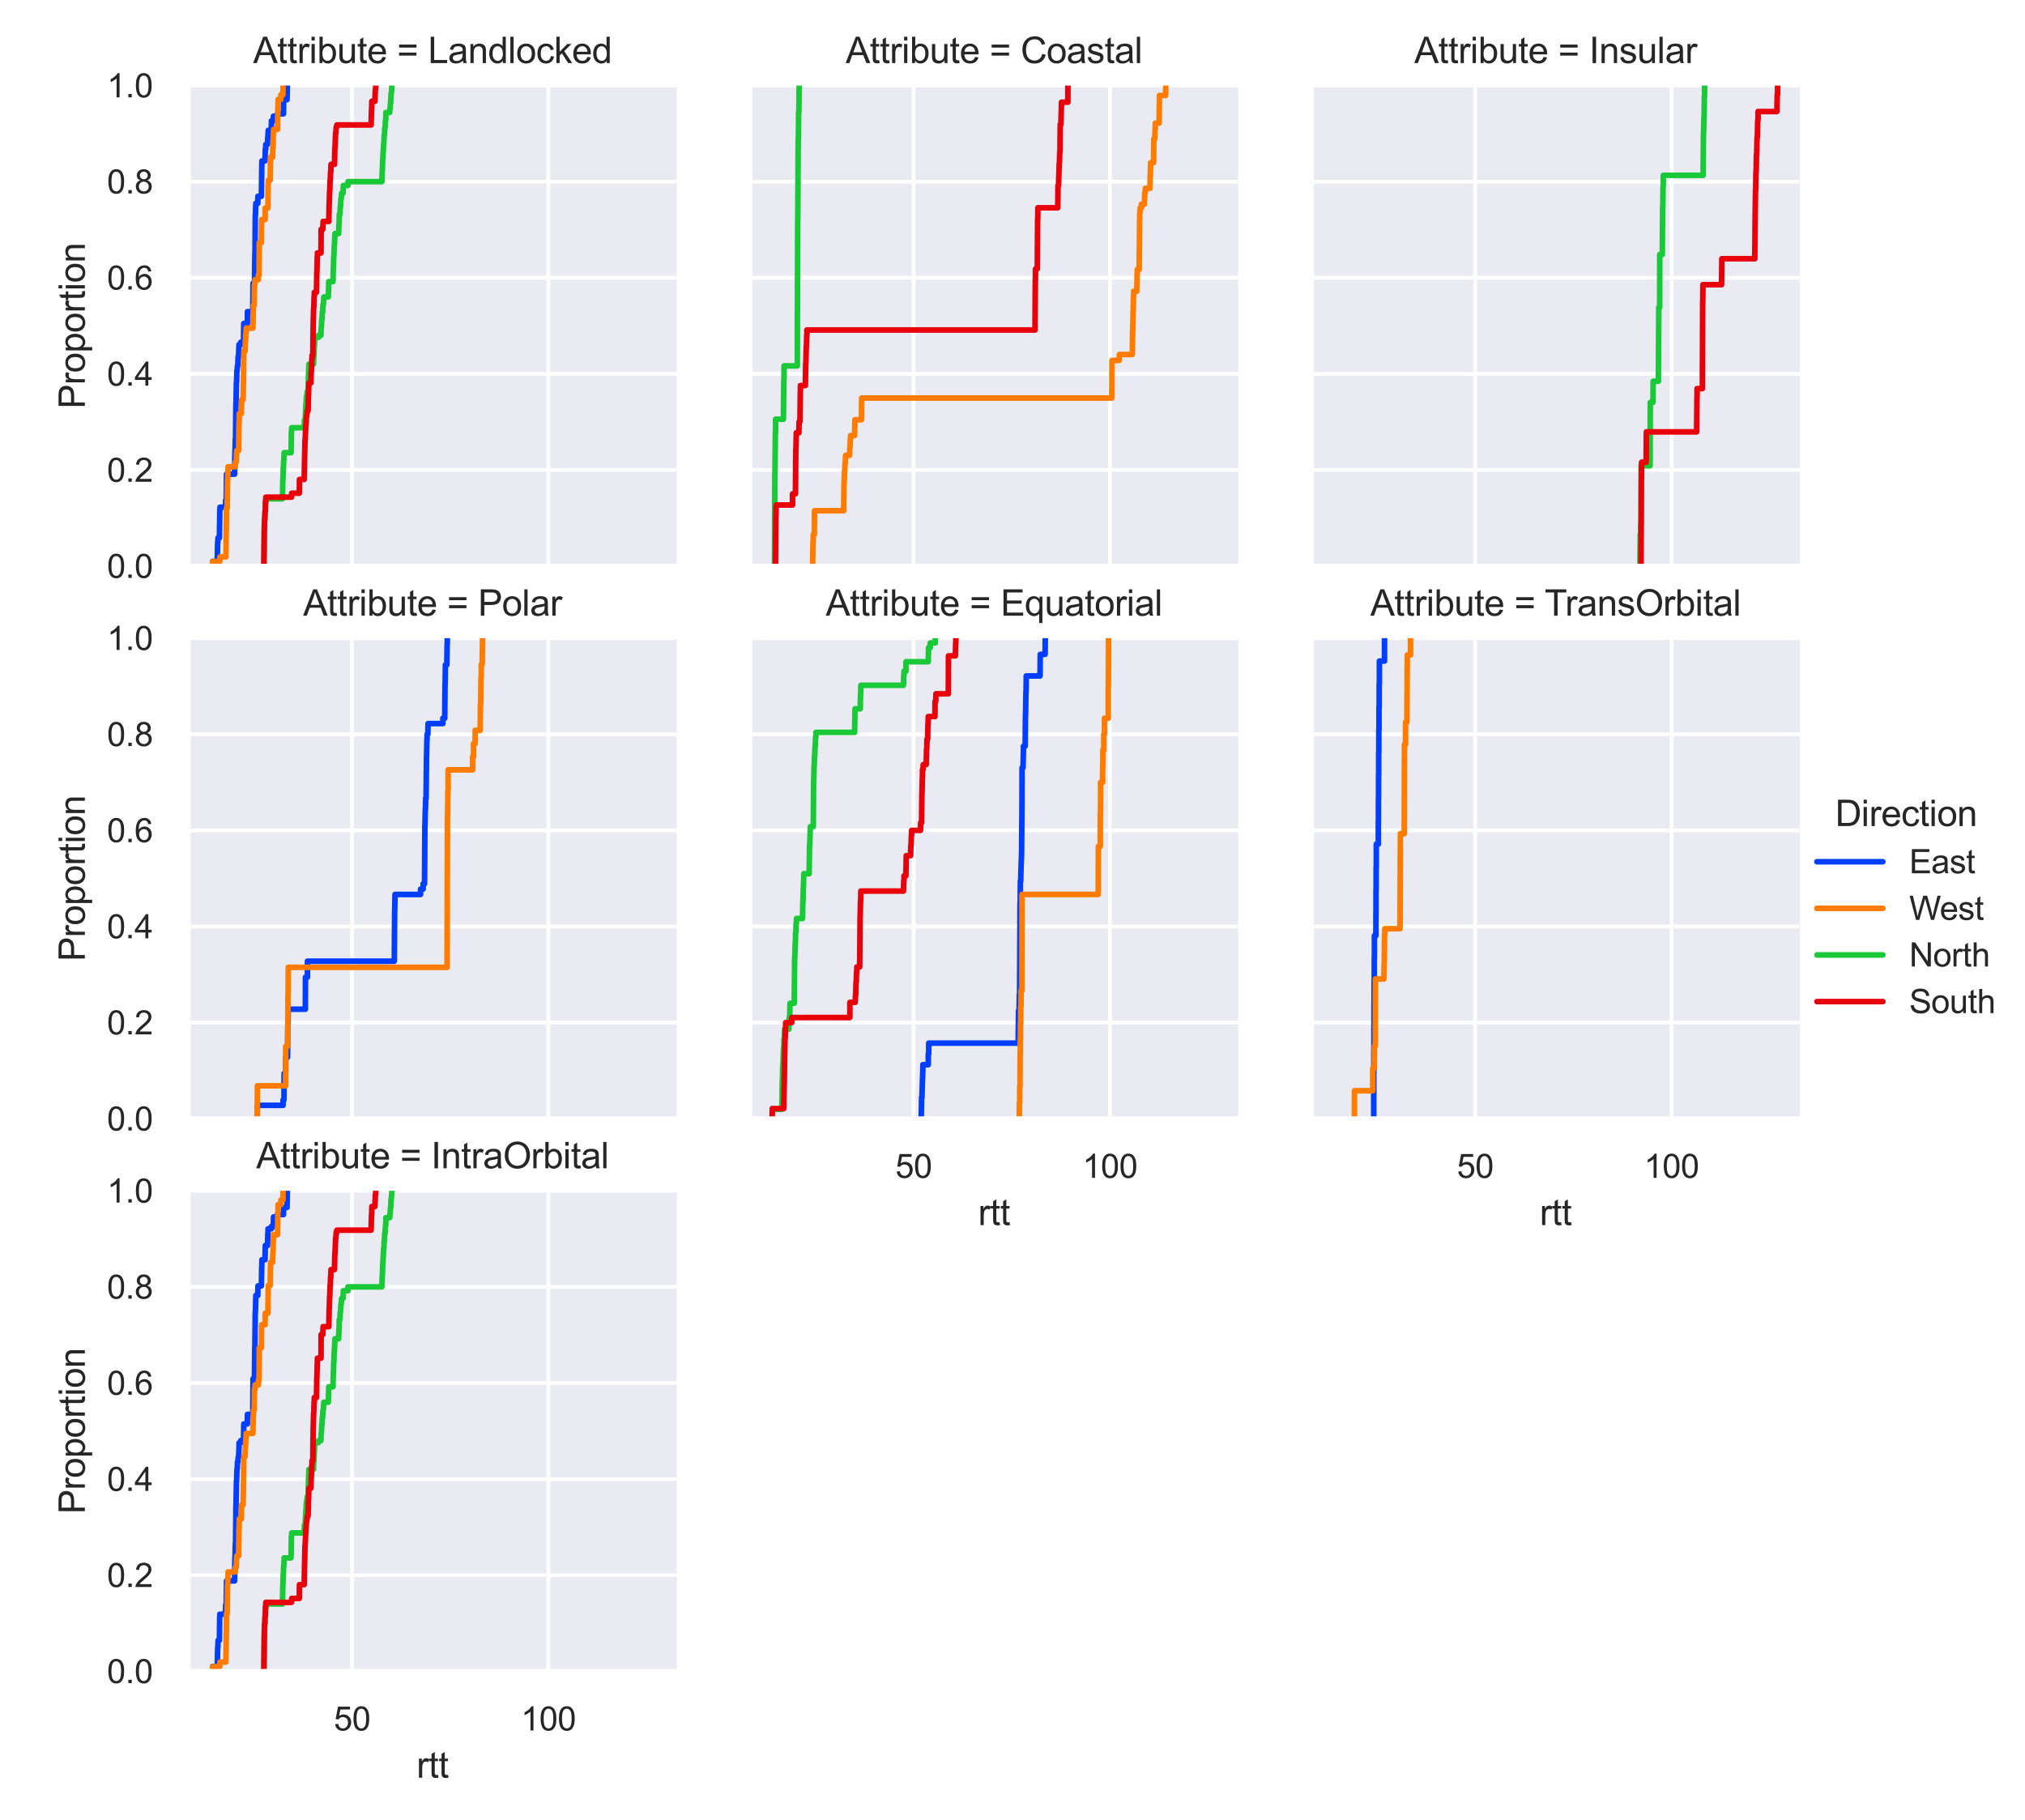 <?xml version="1.0" encoding="utf-8" standalone="no"?>
<!DOCTYPE svg PUBLIC "-//W3C//DTD SVG 1.1//EN"
  "http://www.w3.org/Graphics/SVG/1.1/DTD/svg11.dtd">
<svg xmlns:xlink="http://www.w3.org/1999/xlink" width="540.72pt" height="486pt" viewBox="0 0 540.72 486" xmlns="http://www.w3.org/2000/svg" version="1.1">
 <defs>
  <style type="text/css">*{stroke-linejoin: round; stroke-linecap: butt}</style>
 </defs>
 <g id="figure_1">
  <g id="patch_1">
   <path d="M 0 486 
L 540.72 486 
L 540.72 0 
L 0 0 
z
" style="fill: #ffffff"/>
  </g>
  <g id="axes_1">
   <g id="patch_2">
    <path d="M 50.299 151.164 
L 180.691 151.164 
L 180.691 22.848 
L 50.299 22.848 
z
" style="fill: #eaeaf2"/>
   </g>
   <g id="matplotlib.axis_1">
    <g id="xtick_1">
     <g id="line2d_1">
      <path d="M 94.011 151.164 
L 94.011 22.848 
" clip-path="url(#pd1af3b1e26)" style="fill: none; stroke: #ffffff; stroke-linecap: round"/>
     </g>
    </g>
    <g id="xtick_2">
     <g id="line2d_2">
      <path d="M 146.427 151.164 
L 146.427 22.848 
" clip-path="url(#pd1af3b1e26)" style="fill: none; stroke: #ffffff; stroke-linecap: round"/>
     </g>
    </g>
   </g>
   <g id="matplotlib.axis_2">
    <g id="ytick_1">
     <g id="line2d_3">
      <path d="M 50.299 151.164 
L 180.691 151.164 
" clip-path="url(#pd1af3b1e26)" style="fill: none; stroke: #ffffff; stroke-linecap: round"/>
     </g>
     <g id="text_1">
      <!-- 0.0 -->
      <g style="fill: #262626" transform="translate(28.567 154.314) scale(0.088 -0.088)">
       <defs>
        <path id="ArialMT-30" d="M 266 2259 
Q 266 3072 433 3567 
Q 600 4063 929 4331 
Q 1259 4600 1759 4600 
Q 2128 4600 2406 4451 
Q 2684 4303 2865 4023 
Q 3047 3744 3150 3342 
Q 3253 2941 3253 2259 
Q 3253 1453 3087 958 
Q 2922 463 2592 192 
Q 2263 -78 1759 -78 
Q 1097 -78 719 397 
Q 266 969 266 2259 
z
M 844 2259 
Q 844 1131 1108 757 
Q 1372 384 1759 384 
Q 2147 384 2411 759 
Q 2675 1134 2675 2259 
Q 2675 3391 2411 3762 
Q 2147 4134 1753 4134 
Q 1366 4134 1134 3806 
Q 844 3388 844 2259 
z
" transform="scale(0.016)"/>
        <path id="ArialMT-2e" d="M 581 0 
L 581 641 
L 1222 641 
L 1222 0 
L 581 0 
z
" transform="scale(0.016)"/>
       </defs>
       <use xlink:href="#ArialMT-30"/>
       <use xlink:href="#ArialMT-2e" x="55.615"/>
       <use xlink:href="#ArialMT-30" x="83.398"/>
      </g>
     </g>
    </g>
    <g id="ytick_2">
     <g id="line2d_4">
      <path d="M 50.299 125.501 
L 180.691 125.501 
" clip-path="url(#pd1af3b1e26)" style="fill: none; stroke: #ffffff; stroke-linecap: round"/>
     </g>
     <g id="text_2">
      <!-- 0.2 -->
      <g style="fill: #262626" transform="translate(28.567 128.651) scale(0.088 -0.088)">
       <defs>
        <path id="ArialMT-32" d="M 3222 541 
L 3222 0 
L 194 0 
Q 188 203 259 391 
Q 375 700 629 1000 
Q 884 1300 1366 1694 
Q 2113 2306 2375 2664 
Q 2638 3022 2638 3341 
Q 2638 3675 2398 3904 
Q 2159 4134 1775 4134 
Q 1369 4134 1125 3890 
Q 881 3647 878 3216 
L 300 3275 
Q 359 3922 746 4261 
Q 1134 4600 1788 4600 
Q 2447 4600 2831 4234 
Q 3216 3869 3216 3328 
Q 3216 3053 3103 2787 
Q 2991 2522 2730 2228 
Q 2469 1934 1863 1422 
Q 1356 997 1212 845 
Q 1069 694 975 541 
L 3222 541 
z
" transform="scale(0.016)"/>
       </defs>
       <use xlink:href="#ArialMT-30"/>
       <use xlink:href="#ArialMT-2e" x="55.615"/>
       <use xlink:href="#ArialMT-32" x="83.398"/>
      </g>
     </g>
    </g>
    <g id="ytick_3">
     <g id="line2d_5">
      <path d="M 50.299 99.838 
L 180.691 99.838 
" clip-path="url(#pd1af3b1e26)" style="fill: none; stroke: #ffffff; stroke-linecap: round"/>
     </g>
     <g id="text_3">
      <!-- 0.4 -->
      <g style="fill: #262626" transform="translate(28.567 102.987) scale(0.088 -0.088)">
       <defs>
        <path id="ArialMT-34" d="M 2069 0 
L 2069 1097 
L 81 1097 
L 81 1613 
L 2172 4581 
L 2631 4581 
L 2631 1613 
L 3250 1613 
L 3250 1097 
L 2631 1097 
L 2631 0 
L 2069 0 
z
M 2069 1613 
L 2069 3678 
L 634 1613 
L 2069 1613 
z
" transform="scale(0.016)"/>
       </defs>
       <use xlink:href="#ArialMT-30"/>
       <use xlink:href="#ArialMT-2e" x="55.615"/>
       <use xlink:href="#ArialMT-34" x="83.398"/>
      </g>
     </g>
    </g>
    <g id="ytick_4">
     <g id="line2d_6">
      <path d="M 50.299 74.175 
L 180.691 74.175 
" clip-path="url(#pd1af3b1e26)" style="fill: none; stroke: #ffffff; stroke-linecap: round"/>
     </g>
     <g id="text_4">
      <!-- 0.6 -->
      <g style="fill: #262626" transform="translate(28.567 77.324) scale(0.088 -0.088)">
       <defs>
        <path id="ArialMT-36" d="M 3184 3459 
L 2625 3416 
Q 2550 3747 2413 3897 
Q 2184 4138 1850 4138 
Q 1581 4138 1378 3988 
Q 1113 3794 959 3422 
Q 806 3050 800 2363 
Q 1003 2672 1297 2822 
Q 1591 2972 1913 2972 
Q 2475 2972 2870 2558 
Q 3266 2144 3266 1488 
Q 3266 1056 3080 686 
Q 2894 316 2569 119 
Q 2244 -78 1831 -78 
Q 1128 -78 684 439 
Q 241 956 241 2144 
Q 241 3472 731 4075 
Q 1159 4600 1884 4600 
Q 2425 4600 2770 4297 
Q 3116 3994 3184 3459 
z
M 888 1484 
Q 888 1194 1011 928 
Q 1134 663 1356 523 
Q 1578 384 1822 384 
Q 2178 384 2434 671 
Q 2691 959 2691 1453 
Q 2691 1928 2437 2201 
Q 2184 2475 1800 2475 
Q 1419 2475 1153 2201 
Q 888 1928 888 1484 
z
" transform="scale(0.016)"/>
       </defs>
       <use xlink:href="#ArialMT-30"/>
       <use xlink:href="#ArialMT-2e" x="55.615"/>
       <use xlink:href="#ArialMT-36" x="83.398"/>
      </g>
     </g>
    </g>
    <g id="ytick_5">
     <g id="line2d_7">
      <path d="M 50.299 48.511 
L 180.691 48.511 
" clip-path="url(#pd1af3b1e26)" style="fill: none; stroke: #ffffff; stroke-linecap: round"/>
     </g>
     <g id="text_5">
      <!-- 0.8 -->
      <g style="fill: #262626" transform="translate(28.567 51.661) scale(0.088 -0.088)">
       <defs>
        <path id="ArialMT-38" d="M 1131 2484 
Q 781 2613 612 2850 
Q 444 3088 444 3419 
Q 444 3919 803 4259 
Q 1163 4600 1759 4600 
Q 2359 4600 2725 4251 
Q 3091 3903 3091 3403 
Q 3091 3084 2923 2848 
Q 2756 2613 2416 2484 
Q 2838 2347 3058 2040 
Q 3278 1734 3278 1309 
Q 3278 722 2862 322 
Q 2447 -78 1769 -78 
Q 1091 -78 675 323 
Q 259 725 259 1325 
Q 259 1772 486 2073 
Q 713 2375 1131 2484 
z
M 1019 3438 
Q 1019 3113 1228 2906 
Q 1438 2700 1772 2700 
Q 2097 2700 2305 2904 
Q 2513 3109 2513 3406 
Q 2513 3716 2298 3927 
Q 2084 4138 1766 4138 
Q 1444 4138 1231 3931 
Q 1019 3725 1019 3438 
z
M 838 1322 
Q 838 1081 952 856 
Q 1066 631 1291 507 
Q 1516 384 1775 384 
Q 2178 384 2440 643 
Q 2703 903 2703 1303 
Q 2703 1709 2433 1975 
Q 2163 2241 1756 2241 
Q 1359 2241 1098 1978 
Q 838 1716 838 1322 
z
" transform="scale(0.016)"/>
       </defs>
       <use xlink:href="#ArialMT-30"/>
       <use xlink:href="#ArialMT-2e" x="55.615"/>
       <use xlink:href="#ArialMT-38" x="83.398"/>
      </g>
     </g>
    </g>
    <g id="ytick_6">
     <g id="line2d_8">
      <path d="M 50.299 22.848 
L 180.691 22.848 
" clip-path="url(#pd1af3b1e26)" style="fill: none; stroke: #ffffff; stroke-linecap: round"/>
     </g>
     <g id="text_6">
      <!-- 1.0 -->
      <g style="fill: #262626" transform="translate(28.567 25.997) scale(0.088 -0.088)">
       <defs>
        <path id="ArialMT-31" d="M 2384 0 
L 1822 0 
L 1822 3584 
Q 1619 3391 1289 3197 
Q 959 3003 697 2906 
L 697 3450 
Q 1169 3672 1522 3987 
Q 1875 4303 2022 4600 
L 2384 4600 
L 2384 0 
z
" transform="scale(0.016)"/>
       </defs>
       <use xlink:href="#ArialMT-31"/>
       <use xlink:href="#ArialMT-2e" x="55.615"/>
       <use xlink:href="#ArialMT-30" x="83.398"/>
      </g>
     </g>
    </g>
    <g id="text_7">
     <!-- Proportion -->
     <g style="fill: #262626" transform="translate(22.659 109.151) rotate(-90) scale(0.096 -0.096)">
      <defs>
       <path id="ArialMT-50" d="M 494 0 
L 494 4581 
L 2222 4581 
Q 2678 4581 2919 4538 
Q 3256 4481 3484 4323 
Q 3713 4166 3852 3881 
Q 3991 3597 3991 3256 
Q 3991 2672 3619 2267 
Q 3247 1863 2275 1863 
L 1100 1863 
L 1100 0 
L 494 0 
z
M 1100 2403 
L 2284 2403 
Q 2872 2403 3119 2622 
Q 3366 2841 3366 3238 
Q 3366 3525 3220 3729 
Q 3075 3934 2838 4000 
Q 2684 4041 2272 4041 
L 1100 4041 
L 1100 2403 
z
" transform="scale(0.016)"/>
       <path id="ArialMT-72" d="M 416 0 
L 416 3319 
L 922 3319 
L 922 2816 
Q 1116 3169 1280 3281 
Q 1444 3394 1641 3394 
Q 1925 3394 2219 3213 
L 2025 2691 
Q 1819 2813 1613 2813 
Q 1428 2813 1281 2702 
Q 1134 2591 1072 2394 
Q 978 2094 978 1738 
L 978 0 
L 416 0 
z
" transform="scale(0.016)"/>
       <path id="ArialMT-6f" d="M 213 1659 
Q 213 2581 725 3025 
Q 1153 3394 1769 3394 
Q 2453 3394 2887 2945 
Q 3322 2497 3322 1706 
Q 3322 1066 3130 698 
Q 2938 331 2570 128 
Q 2203 -75 1769 -75 
Q 1072 -75 642 372 
Q 213 819 213 1659 
z
M 791 1659 
Q 791 1022 1069 705 
Q 1347 388 1769 388 
Q 2188 388 2466 706 
Q 2744 1025 2744 1678 
Q 2744 2294 2464 2611 
Q 2184 2928 1769 2928 
Q 1347 2928 1069 2612 
Q 791 2297 791 1659 
z
" transform="scale(0.016)"/>
       <path id="ArialMT-70" d="M 422 -1272 
L 422 3319 
L 934 3319 
L 934 2888 
Q 1116 3141 1344 3267 
Q 1572 3394 1897 3394 
Q 2322 3394 2647 3175 
Q 2972 2956 3137 2557 
Q 3303 2159 3303 1684 
Q 3303 1175 3120 767 
Q 2938 359 2589 142 
Q 2241 -75 1856 -75 
Q 1575 -75 1351 44 
Q 1128 163 984 344 
L 984 -1272 
L 422 -1272 
z
M 931 1641 
Q 931 1000 1190 694 
Q 1450 388 1819 388 
Q 2194 388 2461 705 
Q 2728 1022 2728 1688 
Q 2728 2322 2467 2637 
Q 2206 2953 1844 2953 
Q 1484 2953 1207 2617 
Q 931 2281 931 1641 
z
" transform="scale(0.016)"/>
       <path id="ArialMT-74" d="M 1650 503 
L 1731 6 
Q 1494 -44 1306 -44 
Q 1000 -44 831 53 
Q 663 150 594 308 
Q 525 466 525 972 
L 525 2881 
L 113 2881 
L 113 3319 
L 525 3319 
L 525 4141 
L 1084 4478 
L 1084 3319 
L 1650 3319 
L 1650 2881 
L 1084 2881 
L 1084 941 
Q 1084 700 1114 631 
Q 1144 563 1211 522 
Q 1278 481 1403 481 
Q 1497 481 1650 503 
z
" transform="scale(0.016)"/>
       <path id="ArialMT-69" d="M 425 3934 
L 425 4581 
L 988 4581 
L 988 3934 
L 425 3934 
z
M 425 0 
L 425 3319 
L 988 3319 
L 988 0 
L 425 0 
z
" transform="scale(0.016)"/>
       <path id="ArialMT-6e" d="M 422 0 
L 422 3319 
L 928 3319 
L 928 2847 
Q 1294 3394 1984 3394 
Q 2284 3394 2536 3286 
Q 2788 3178 2913 3003 
Q 3038 2828 3088 2588 
Q 3119 2431 3119 2041 
L 3119 0 
L 2556 0 
L 2556 2019 
Q 2556 2363 2490 2533 
Q 2425 2703 2258 2804 
Q 2091 2906 1866 2906 
Q 1506 2906 1245 2678 
Q 984 2450 984 1813 
L 984 0 
L 422 0 
z
" transform="scale(0.016)"/>
      </defs>
      <use xlink:href="#ArialMT-50"/>
      <use xlink:href="#ArialMT-72" x="66.699"/>
      <use xlink:href="#ArialMT-6f" x="100"/>
      <use xlink:href="#ArialMT-70" x="155.615"/>
      <use xlink:href="#ArialMT-6f" x="211.23"/>
      <use xlink:href="#ArialMT-72" x="266.846"/>
      <use xlink:href="#ArialMT-74" x="300.146"/>
      <use xlink:href="#ArialMT-69" x="327.93"/>
      <use xlink:href="#ArialMT-6f" x="350.146"/>
      <use xlink:href="#ArialMT-6e" x="405.762"/>
     </g>
    </g>
   </g>
   <g id="line2d_9">
    <path d="M 56.758 151.164 
L 56.758 149.906 
L 58.013 149.906 
L 58.113 144.874 
L 58.161 144.874 
L 58.216 143.616 
L 58.589 143.616 
L 58.698 136.068 
L 58.742 136.068 
L 58.742 135.439 
L 60.187 135.439 
L 60.276 133.552 
L 60.404 133.552 
L 60.482 126.633 
L 62.634 126.633 
L 62.723 120.972 
L 62.756 120.972 
L 62.849 117.198 
L 62.897 117.198 
L 62.989 107.763 
L 63.018 107.763 
L 63.122 102.102 
L 63.176 102.102 
L 63.252 98.957 
L 63.321 98.957 
L 63.402 97.699 
L 63.491 97.699 
L 63.594 95.183 
L 63.688 95.183 
L 63.796 92.667 
L 63.806 92.667 
L 63.806 92.038 
L 64.266 92.038 
L 64.266 91.409 
L 65.023 91.409 
L 65.096 86.377 
L 66.064 86.377 
L 66.069 83.232 
L 67.491 83.232 
L 67.564 75.684 
L 67.962 75.684 
L 68.063 67.507 
L 68.089 67.507 
L 68.169 57.443 
L 68.212 57.443 
L 68.27 54.927 
L 68.324 54.927 
L 68.324 54.298 
L 68.837 54.298 
L 68.877 52.411 
L 69.794 52.411 
L 69.903 44.234 
L 69.932 44.234 
L 69.935 42.976 
L 70.762 42.976 
L 70.843 39.831 
L 70.959 39.831 
L 70.959 38.573 
L 71.439 38.573 
L 71.497 36.686 
L 71.554 36.686 
L 71.622 34.799 
L 72.458 34.799 
L 72.466 32.283 
L 72.988 32.283 
L 73.004 31.025 
L 74.062 31.025 
L 74.062 30.396 
L 75.689 30.396 
L 75.742 26.622 
L 76.647 26.622 
L 76.728 22.848 
L 76.728 22.848 
" clip-path="url(#pd1af3b1e26)" style="fill: none; stroke: #023eff; stroke-width: 1.5; stroke-linecap: round"/>
   </g>
   <g id="line2d_10">
    <path d="M 56.758 151.164 
L 56.758 149.931 
L 58.689 149.931 
L 58.735 148.697 
L 60.32 148.697 
L 60.416 141.294 
L 60.432 141.294 
L 60.479 135.742 
L 60.656 135.742 
L 60.752 128.339 
L 60.79 128.339 
L 60.898 124.637 
L 62.838 124.637 
L 62.843 123.404 
L 63.079 123.404 
L 63.16 120.936 
L 63.241 120.936 
L 63.241 120.319 
L 63.723 120.319 
L 63.819 112.916 
L 63.852 112.916 
L 63.899 110.449 
L 64.453 110.449 
L 64.518 106.747 
L 64.92 106.747 
L 65.03 100.578 
L 65.032 100.578 
L 65.116 93.792 
L 65.436 93.792 
L 65.503 91.325 
L 65.565 91.325 
L 65.644 88.857 
L 65.715 88.857 
L 65.722 87.623 
L 67.532 87.623 
L 67.631 82.688 
L 67.665 82.688 
L 67.668 81.454 
L 67.881 81.454 
L 67.941 75.902 
L 68.097 75.902 
L 68.098 74.668 
L 69.004 74.668 
L 69.004 73.434 
L 69.181 73.434 
L 69.228 64.798 
L 69.79 64.798 
L 69.848 58.629 
L 70.789 58.629 
L 70.82 55.544 
L 71.546 55.544 
L 71.624 48.141 
L 72.133 48.141 
L 72.214 43.206 
L 72.248 43.206 
L 72.251 41.972 
L 72.778 41.972 
L 72.844 39.504 
L 72.903 39.504 
L 72.978 35.803 
L 73.044 35.803 
L 73.05 34.569 
L 74.11 34.569 
L 74.208 28.4 
L 74.236 28.4 
L 74.268 26.549 
L 75.006 26.549 
L 75.007 25.316 
L 75.536 25.316 
L 75.598 22.848 
L 75.598 22.848 
" clip-path="url(#pd1af3b1e26)" style="fill: none; stroke: #ff7c00; stroke-width: 1.5; stroke-linecap: round"/>
   </g>
   <g id="line2d_11">
    <path d="M 70.464 151.164 
L 70.572 141.412 
L 70.576 141.412 
L 70.662 138.846 
L 70.709 138.846 
L 70.772 136.793 
L 70.83 136.793 
L 70.907 134.227 
L 70.981 134.227 
L 70.983 133.2 
L 75.423 133.2 
L 75.513 128.067 
L 75.545 128.067 
L 75.634 124.988 
L 75.679 124.988 
L 75.74 122.935 
L 75.795 122.935 
L 75.866 120.882 
L 77.718 120.882 
L 77.801 115.236 
L 77.843 115.236 
L 77.893 114.209 
L 81.225 114.209 
L 81.286 112.156 
L 81.488 112.156 
L 81.597 109.59 
L 81.603 109.59 
L 81.666 108.05 
L 81.73 108.05 
L 81.811 105.997 
L 81.892 105.997 
L 81.979 104.97 
L 82.072 104.97 
L 82.072 104.457 
L 82.272 104.457 
L 82.354 100.351 
L 82.385 100.351 
L 82.479 97.271 
L 83.709 97.271 
L 83.784 95.218 
L 83.825 95.218 
L 83.93 92.139 
L 83.982 92.139 
L 84.047 90.086 
L 85.039 90.086 
L 85.039 89.573 
L 85.687 89.573 
L 85.751 87.519 
L 85.81 87.519 
L 85.889 85.466 
L 85.96 85.466 
L 86.053 83.413 
L 86.137 83.413 
L 86.243 81.36 
L 86.339 81.36 
L 86.449 79.82 
L 86.459 79.82 
L 86.459 79.307 
L 87.665 79.307 
L 87.773 75.714 
L 87.777 75.714 
L 87.777 75.201 
L 88.915 75.201 
L 88.997 71.608 
L 89.028 71.608 
L 89.111 68.529 
L 89.152 68.529 
L 89.256 65.449 
L 89.311 65.449 
L 89.371 63.396 
L 89.429 63.396 
L 89.434 62.369 
L 90.428 62.369 
L 90.505 59.803 
L 90.544 59.803 
L 90.596 57.237 
L 90.772 57.237 
L 90.854 55.184 
L 90.928 55.184 
L 91.024 53.131 
L 91.111 53.131 
L 91.212 51.591 
L 91.585 51.591 
L 91.671 49.538 
L 92.905 49.538 
L 92.907 48.511 
L 101.967 48.511 
L 102.063 45.432 
L 102.1 45.432 
L 102.197 42.352 
L 102.245 42.352 
L 102.307 40.299 
L 102.364 40.299 
L 102.436 38.246 
L 102.501 38.246 
L 102.578 36.193 
L 102.651 36.193 
L 102.743 34.14 
L 102.828 34.14 
L 102.926 32.087 
L 103.016 32.087 
L 103.034 30.034 
L 104.055 30.034 
L 104.111 29.007 
L 104.175 29.007 
L 104.249 27.467 
L 104.327 27.467 
L 104.422 24.901 
L 104.51 24.901 
L 104.613 23.361 
L 104.622 23.361 
L 104.622 22.848 
L 104.622 22.848 
" clip-path="url(#pd1af3b1e26)" style="fill: none; stroke: #1ac938; stroke-width: 1.5; stroke-linecap: round"/>
   </g>
   <g id="line2d_12">
    <path d="M 70.464 151.164 
L 70.572 141.173 
L 70.576 141.173 
L 70.662 138.543 
L 70.709 138.543 
L 70.772 136.44 
L 70.83 136.44 
L 70.907 133.81 
L 70.981 133.81 
L 70.983 132.758 
L 77.843 132.758 
L 77.893 131.707 
L 79.921 131.707 
L 79.965 128.025 
L 81.225 128.025 
L 81.334 122.241 
L 81.337 122.241 
L 81.445 117.508 
L 81.488 117.508 
L 81.597 114.878 
L 81.603 114.878 
L 81.666 113.301 
L 81.73 113.301 
L 81.811 111.197 
L 81.892 111.197 
L 81.979 110.145 
L 82.072 110.145 
L 82.072 109.619 
L 82.272 109.619 
L 82.353 105.412 
L 82.385 105.412 
L 82.479 102.257 
L 83.017 102.257 
L 83.112 99.102 
L 83.153 99.102 
L 83.255 95.946 
L 83.306 95.946 
L 83.312 94.894 
L 83.529 94.894 
L 83.639 85.954 
L 83.642 85.954 
L 83.743 82.273 
L 83.781 82.273 
L 83.878 79.118 
L 83.926 79.118 
L 83.93 78.066 
L 84.505 78.066 
L 84.592 72.807 
L 84.617 72.807 
L 84.722 68.6 
L 84.759 68.6 
L 84.762 67.548 
L 85.717 67.548 
L 85.752 61.238 
L 86.191 61.238 
L 86.279 59.134 
L 87.805 59.134 
L 87.888 54.401 
L 87.919 54.401 
L 88.001 51.246 
L 88.042 51.246 
L 88.147 48.091 
L 88.198 48.091 
L 88.263 45.987 
L 88.321 45.987 
L 88.394 43.883 
L 89.315 43.883 
L 89.403 39.676 
L 89.443 39.676 
L 89.55 37.047 
L 89.556 37.047 
L 89.621 35.469 
L 89.687 35.469 
L 89.773 33.892 
L 89.954 33.892 
L 89.954 33.366 
L 99.099 33.366 
L 99.209 29.159 
L 99.245 29.159 
L 99.291 27.055 
L 100.113 27.055 
L 100.221 23.9 
L 100.281 23.9 
L 100.346 22.848 
L 100.346 22.848 
" clip-path="url(#pd1af3b1e26)" style="fill: none; stroke: #e8000b; stroke-width: 1.5; stroke-linecap: round"/>
   </g>
   <g id="patch_3">
    <path d="M 50.299 151.164 
L 50.299 22.848 
" style="fill: none; stroke: #ffffff; stroke-width: 1.25; stroke-linejoin: miter; stroke-linecap: square"/>
   </g>
   <g id="patch_4">
    <path d="M 50.299 151.164 
L 180.691 151.164 
" style="fill: none; stroke: #ffffff; stroke-width: 1.25; stroke-linejoin: miter; stroke-linecap: square"/>
   </g>
   <g id="text_8">
    <!-- Attribute = Landlocked -->
    <g style="fill: #262626" transform="translate(67.599 16.848) scale(0.096 -0.096)">
     <defs>
      <path id="ArialMT-41" d="M -9 0 
L 1750 4581 
L 2403 4581 
L 4278 0 
L 3588 0 
L 3053 1388 
L 1138 1388 
L 634 0 
L -9 0 
z
M 1313 1881 
L 2866 1881 
L 2388 3150 
Q 2169 3728 2063 4100 
Q 1975 3659 1816 3225 
L 1313 1881 
z
" transform="scale(0.016)"/>
      <path id="ArialMT-62" d="M 941 0 
L 419 0 
L 419 4581 
L 981 4581 
L 981 2947 
Q 1338 3394 1891 3394 
Q 2197 3394 2470 3270 
Q 2744 3147 2920 2923 
Q 3097 2700 3197 2384 
Q 3297 2069 3297 1709 
Q 3297 856 2875 390 
Q 2453 -75 1863 -75 
Q 1275 -75 941 416 
L 941 0 
z
M 934 1684 
Q 934 1088 1097 822 
Q 1363 388 1816 388 
Q 2184 388 2453 708 
Q 2722 1028 2722 1663 
Q 2722 2313 2464 2622 
Q 2206 2931 1841 2931 
Q 1472 2931 1203 2611 
Q 934 2291 934 1684 
z
" transform="scale(0.016)"/>
      <path id="ArialMT-75" d="M 2597 0 
L 2597 488 
Q 2209 -75 1544 -75 
Q 1250 -75 995 37 
Q 741 150 617 320 
Q 494 491 444 738 
Q 409 903 409 1263 
L 409 3319 
L 972 3319 
L 972 1478 
Q 972 1038 1006 884 
Q 1059 663 1231 536 
Q 1403 409 1656 409 
Q 1909 409 2131 539 
Q 2353 669 2445 892 
Q 2538 1116 2538 1541 
L 2538 3319 
L 3100 3319 
L 3100 0 
L 2597 0 
z
" transform="scale(0.016)"/>
      <path id="ArialMT-65" d="M 2694 1069 
L 3275 997 
Q 3138 488 2766 206 
Q 2394 -75 1816 -75 
Q 1088 -75 661 373 
Q 234 822 234 1631 
Q 234 2469 665 2931 
Q 1097 3394 1784 3394 
Q 2450 3394 2872 2941 
Q 3294 2488 3294 1666 
Q 3294 1616 3291 1516 
L 816 1516 
Q 847 969 1125 678 
Q 1403 388 1819 388 
Q 2128 388 2347 550 
Q 2566 713 2694 1069 
z
M 847 1978 
L 2700 1978 
Q 2663 2397 2488 2606 
Q 2219 2931 1791 2931 
Q 1403 2931 1139 2672 
Q 875 2413 847 1978 
z
" transform="scale(0.016)"/>
      <path id="ArialMT-20" transform="scale(0.016)"/>
      <path id="ArialMT-3d" d="M 3381 2694 
L 356 2694 
L 356 3219 
L 3381 3219 
L 3381 2694 
z
M 3381 1303 
L 356 1303 
L 356 1828 
L 3381 1828 
L 3381 1303 
z
" transform="scale(0.016)"/>
      <path id="ArialMT-4c" d="M 469 0 
L 469 4581 
L 1075 4581 
L 1075 541 
L 3331 541 
L 3331 0 
L 469 0 
z
" transform="scale(0.016)"/>
      <path id="ArialMT-61" d="M 2588 409 
Q 2275 144 1986 34 
Q 1697 -75 1366 -75 
Q 819 -75 525 192 
Q 231 459 231 875 
Q 231 1119 342 1320 
Q 453 1522 633 1644 
Q 813 1766 1038 1828 
Q 1203 1872 1538 1913 
Q 2219 1994 2541 2106 
Q 2544 2222 2544 2253 
Q 2544 2597 2384 2738 
Q 2169 2928 1744 2928 
Q 1347 2928 1158 2789 
Q 969 2650 878 2297 
L 328 2372 
Q 403 2725 575 2942 
Q 747 3159 1072 3276 
Q 1397 3394 1825 3394 
Q 2250 3394 2515 3294 
Q 2781 3194 2906 3042 
Q 3031 2891 3081 2659 
Q 3109 2516 3109 2141 
L 3109 1391 
Q 3109 606 3145 398 
Q 3181 191 3288 0 
L 2700 0 
Q 2613 175 2588 409 
z
M 2541 1666 
Q 2234 1541 1622 1453 
Q 1275 1403 1131 1340 
Q 988 1278 909 1158 
Q 831 1038 831 891 
Q 831 666 1001 516 
Q 1172 366 1500 366 
Q 1825 366 2078 508 
Q 2331 650 2450 897 
Q 2541 1088 2541 1459 
L 2541 1666 
z
" transform="scale(0.016)"/>
      <path id="ArialMT-64" d="M 2575 0 
L 2575 419 
Q 2259 -75 1647 -75 
Q 1250 -75 917 144 
Q 584 363 401 755 
Q 219 1147 219 1656 
Q 219 2153 384 2558 
Q 550 2963 881 3178 
Q 1213 3394 1622 3394 
Q 1922 3394 2156 3267 
Q 2391 3141 2538 2938 
L 2538 4581 
L 3097 4581 
L 3097 0 
L 2575 0 
z
M 797 1656 
Q 797 1019 1065 703 
Q 1334 388 1700 388 
Q 2069 388 2326 689 
Q 2584 991 2584 1609 
Q 2584 2291 2321 2609 
Q 2059 2928 1675 2928 
Q 1300 2928 1048 2622 
Q 797 2316 797 1656 
z
" transform="scale(0.016)"/>
      <path id="ArialMT-6c" d="M 409 0 
L 409 4581 
L 972 4581 
L 972 0 
L 409 0 
z
" transform="scale(0.016)"/>
      <path id="ArialMT-63" d="M 2588 1216 
L 3141 1144 
Q 3050 572 2676 248 
Q 2303 -75 1759 -75 
Q 1078 -75 664 370 
Q 250 816 250 1647 
Q 250 2184 428 2587 
Q 606 2991 970 3192 
Q 1334 3394 1763 3394 
Q 2303 3394 2647 3120 
Q 2991 2847 3088 2344 
L 2541 2259 
Q 2463 2594 2264 2762 
Q 2066 2931 1784 2931 
Q 1359 2931 1093 2626 
Q 828 2322 828 1663 
Q 828 994 1084 691 
Q 1341 388 1753 388 
Q 2084 388 2306 591 
Q 2528 794 2588 1216 
z
" transform="scale(0.016)"/>
      <path id="ArialMT-6b" d="M 425 0 
L 425 4581 
L 988 4581 
L 988 1969 
L 2319 3319 
L 3047 3319 
L 1778 2088 
L 3175 0 
L 2481 0 
L 1384 1697 
L 988 1316 
L 988 0 
L 425 0 
z
" transform="scale(0.016)"/>
     </defs>
     <use xlink:href="#ArialMT-41"/>
     <use xlink:href="#ArialMT-74" x="66.699"/>
     <use xlink:href="#ArialMT-74" x="94.482"/>
     <use xlink:href="#ArialMT-72" x="122.266"/>
     <use xlink:href="#ArialMT-69" x="155.566"/>
     <use xlink:href="#ArialMT-62" x="177.783"/>
     <use xlink:href="#ArialMT-75" x="233.398"/>
     <use xlink:href="#ArialMT-74" x="289.014"/>
     <use xlink:href="#ArialMT-65" x="316.797"/>
     <use xlink:href="#ArialMT-20" x="372.412"/>
     <use xlink:href="#ArialMT-3d" x="400.195"/>
     <use xlink:href="#ArialMT-20" x="458.594"/>
     <use xlink:href="#ArialMT-4c" x="486.377"/>
     <use xlink:href="#ArialMT-61" x="541.992"/>
     <use xlink:href="#ArialMT-6e" x="597.607"/>
     <use xlink:href="#ArialMT-64" x="653.223"/>
     <use xlink:href="#ArialMT-6c" x="708.838"/>
     <use xlink:href="#ArialMT-6f" x="731.055"/>
     <use xlink:href="#ArialMT-63" x="786.67"/>
     <use xlink:href="#ArialMT-6b" x="836.67"/>
     <use xlink:href="#ArialMT-65" x="886.67"/>
     <use xlink:href="#ArialMT-64" x="942.285"/>
    </g>
   </g>
  </g>
  <g id="axes_2">
   <g id="patch_5">
    <path d="M 200.25 151.164 
L 330.642 151.164 
L 330.642 22.848 
L 200.25 22.848 
z
" style="fill: #eaeaf2"/>
   </g>
   <g id="matplotlib.axis_3">
    <g id="xtick_3">
     <g id="line2d_13">
      <path d="M 243.962 151.164 
L 243.962 22.848 
" clip-path="url(#p133d98f7ba)" style="fill: none; stroke: #ffffff; stroke-linecap: round"/>
     </g>
    </g>
    <g id="xtick_4">
     <g id="line2d_14">
      <path d="M 296.378 151.164 
L 296.378 22.848 
" clip-path="url(#p133d98f7ba)" style="fill: none; stroke: #ffffff; stroke-linecap: round"/>
     </g>
    </g>
   </g>
   <g id="matplotlib.axis_4">
    <g id="ytick_7">
     <g id="line2d_15">
      <path d="M 200.25 151.164 
L 330.642 151.164 
" clip-path="url(#p133d98f7ba)" style="fill: none; stroke: #ffffff; stroke-linecap: round"/>
     </g>
    </g>
    <g id="ytick_8">
     <g id="line2d_16">
      <path d="M 200.25 125.501 
L 330.642 125.501 
" clip-path="url(#p133d98f7ba)" style="fill: none; stroke: #ffffff; stroke-linecap: round"/>
     </g>
    </g>
    <g id="ytick_9">
     <g id="line2d_17">
      <path d="M 200.25 99.838 
L 330.642 99.838 
" clip-path="url(#p133d98f7ba)" style="fill: none; stroke: #ffffff; stroke-linecap: round"/>
     </g>
    </g>
    <g id="ytick_10">
     <g id="line2d_18">
      <path d="M 200.25 74.175 
L 330.642 74.175 
" clip-path="url(#p133d98f7ba)" style="fill: none; stroke: #ffffff; stroke-linecap: round"/>
     </g>
    </g>
    <g id="ytick_11">
     <g id="line2d_19">
      <path d="M 200.25 48.511 
L 330.642 48.511 
" clip-path="url(#p133d98f7ba)" style="fill: none; stroke: #ffffff; stroke-linecap: round"/>
     </g>
    </g>
    <g id="ytick_12">
     <g id="line2d_20">
      <path d="M 200.25 22.848 
L 330.642 22.848 
" clip-path="url(#p133d98f7ba)" style="fill: none; stroke: #ffffff; stroke-linecap: round"/>
     </g>
    </g>
   </g>
   <g id="line2d_21">
    <path d="M 216.98 151.164 
L 217.082 144.828 
L 217.12 144.828 
L 217.174 142.716 
L 217.442 142.716 
L 217.483 136.379 
L 225.266 136.379 
L 225.372 128.986 
L 225.408 128.986 
L 225.511 125.818 
L 225.565 125.818 
L 225.637 123.706 
L 225.703 123.706 
L 225.789 121.594 
L 226.851 121.594 
L 226.91 119.481 
L 226.964 119.481 
L 227.034 117.369 
L 227.097 117.369 
L 227.104 116.313 
L 228.187 116.313 
L 228.283 112.089 
L 230.021 112.089 
L 230.072 106.28 
L 296.877 106.28 
L 296.923 96.247 
L 298.847 96.247 
L 298.898 94.663 
L 302.341 94.663 
L 302.438 88.326 
L 302.463 88.326 
L 302.572 83.046 
L 302.582 83.046 
L 302.662 78.821 
L 302.708 78.821 
L 302.713 77.765 
L 303.557 77.765 
L 303.645 73.013 
L 303.681 73.013 
L 303.682 71.957 
L 304.188 71.957 
L 304.292 59.812 
L 304.306 59.812 
L 304.345 56.643 
L 304.423 56.643 
L 304.427 55.587 
L 304.763 55.587 
L 304.77 54.531 
L 305.566 54.531 
L 305.677 51.363 
L 305.816 51.363 
L 305.819 50.307 
L 307.052 50.307 
L 307.134 46.61 
L 307.18 46.61 
L 307.241 43.442 
L 308.038 43.442 
L 308.099 37.105 
L 308.35 37.105 
L 308.434 34.465 
L 308.483 34.465 
L 308.496 32.881 
L 309.512 32.881 
L 309.604 25.488 
L 311.245 25.488 
L 311.279 22.848 
L 311.279 22.848 
" clip-path="url(#p133d98f7ba)" style="fill: none; stroke: #ff7c00; stroke-width: 1.5; stroke-linecap: round"/>
   </g>
   <g id="line2d_22">
    <path d="M 206.812 151.164 
L 206.901 126.214 
L 206.936 126.214 
L 207.038 115.521 
L 207.092 115.521 
L 207.098 111.957 
L 209.185 111.957 
L 209.294 101.264 
L 209.35 101.264 
L 209.355 97.699 
L 212.897 97.699 
L 212.998 58.491 
L 213.026 58.491 
L 213.133 37.105 
L 213.186 37.105 
L 213.256 29.977 
L 213.32 29.977 
L 213.404 22.848 
L 213.404 22.848 
" clip-path="url(#p133d98f7ba)" style="fill: none; stroke: #1ac938; stroke-width: 1.5; stroke-linecap: round"/>
   </g>
   <g id="line2d_23">
    <path d="M 207.067 151.164 
L 207.169 137.814 
L 207.205 137.814 
L 207.255 134.847 
L 211.621 134.847 
L 211.632 131.88 
L 212.404 131.88 
L 212.498 120.012 
L 212.532 120.012 
L 212.628 115.562 
L 213.325 115.562 
L 213.38 112.595 
L 213.603 112.595 
L 213.699 104.436 
L 213.73 104.436 
L 213.733 102.953 
L 215.045 102.953 
L 215.145 97.019 
L 215.184 97.019 
L 215.286 92.569 
L 215.338 92.569 
L 215.404 89.602 
L 215.464 89.602 
L 215.47 88.119 
L 276.365 88.119 
L 276.449 74.768 
L 276.48 74.768 
L 276.522 71.801 
L 276.979 71.801 
L 277.07 58.45 
L 277.1 58.45 
L 277.143 55.483 
L 282.441 55.483 
L 282.517 49.55 
L 282.656 49.55 
L 282.764 45.841 
L 282.769 45.841 
L 282.831 43.616 
L 282.892 43.616 
L 282.971 40.649 
L 283.042 40.649 
L 283.105 33.232 
L 283.277 33.232 
L 283.384 29.523 
L 283.389 29.523 
L 283.451 27.298 
L 285.139 27.298 
L 285.164 22.848 
L 285.164 22.848 
" clip-path="url(#p133d98f7ba)" style="fill: none; stroke: #e8000b; stroke-width: 1.5; stroke-linecap: round"/>
   </g>
   <g id="patch_6">
    <path d="M 200.25 151.164 
L 200.25 22.848 
" style="fill: none; stroke: #ffffff; stroke-width: 1.25; stroke-linejoin: miter; stroke-linecap: square"/>
   </g>
   <g id="patch_7">
    <path d="M 200.25 151.164 
L 330.642 151.164 
" style="fill: none; stroke: #ffffff; stroke-width: 1.25; stroke-linejoin: miter; stroke-linecap: square"/>
   </g>
   <g id="text_9">
    <!-- Attribute = Coastal -->
    <g style="fill: #262626" transform="translate(225.827 16.848) scale(0.096 -0.096)">
     <defs>
      <path id="ArialMT-43" d="M 3763 1606 
L 4369 1453 
Q 4178 706 3683 314 
Q 3188 -78 2472 -78 
Q 1731 -78 1267 223 
Q 803 525 561 1097 
Q 319 1669 319 2325 
Q 319 3041 592 3573 
Q 866 4106 1370 4382 
Q 1875 4659 2481 4659 
Q 3169 4659 3637 4309 
Q 4106 3959 4291 3325 
L 3694 3184 
Q 3534 3684 3231 3912 
Q 2928 4141 2469 4141 
Q 1941 4141 1586 3887 
Q 1231 3634 1087 3207 
Q 944 2781 944 2328 
Q 944 1744 1114 1308 
Q 1284 872 1643 656 
Q 2003 441 2422 441 
Q 2931 441 3284 734 
Q 3638 1028 3763 1606 
z
" transform="scale(0.016)"/>
      <path id="ArialMT-73" d="M 197 991 
L 753 1078 
Q 800 744 1014 566 
Q 1228 388 1613 388 
Q 2000 388 2187 545 
Q 2375 703 2375 916 
Q 2375 1106 2209 1216 
Q 2094 1291 1634 1406 
Q 1016 1563 777 1677 
Q 538 1791 414 1992 
Q 291 2194 291 2438 
Q 291 2659 392 2848 
Q 494 3038 669 3163 
Q 800 3259 1026 3326 
Q 1253 3394 1513 3394 
Q 1903 3394 2198 3281 
Q 2494 3169 2634 2976 
Q 2775 2784 2828 2463 
L 2278 2388 
Q 2241 2644 2061 2787 
Q 1881 2931 1553 2931 
Q 1166 2931 1000 2803 
Q 834 2675 834 2503 
Q 834 2394 903 2306 
Q 972 2216 1119 2156 
Q 1203 2125 1616 2013 
Q 2213 1853 2448 1751 
Q 2684 1650 2818 1456 
Q 2953 1263 2953 975 
Q 2953 694 2789 445 
Q 2625 197 2315 61 
Q 2006 -75 1616 -75 
Q 969 -75 630 194 
Q 291 463 197 991 
z
" transform="scale(0.016)"/>
     </defs>
     <use xlink:href="#ArialMT-41"/>
     <use xlink:href="#ArialMT-74" x="66.699"/>
     <use xlink:href="#ArialMT-74" x="94.482"/>
     <use xlink:href="#ArialMT-72" x="122.266"/>
     <use xlink:href="#ArialMT-69" x="155.566"/>
     <use xlink:href="#ArialMT-62" x="177.783"/>
     <use xlink:href="#ArialMT-75" x="233.398"/>
     <use xlink:href="#ArialMT-74" x="289.014"/>
     <use xlink:href="#ArialMT-65" x="316.797"/>
     <use xlink:href="#ArialMT-20" x="372.412"/>
     <use xlink:href="#ArialMT-3d" x="400.195"/>
     <use xlink:href="#ArialMT-20" x="458.594"/>
     <use xlink:href="#ArialMT-43" x="486.377"/>
     <use xlink:href="#ArialMT-6f" x="558.594"/>
     <use xlink:href="#ArialMT-61" x="614.209"/>
     <use xlink:href="#ArialMT-73" x="669.824"/>
     <use xlink:href="#ArialMT-74" x="719.824"/>
     <use xlink:href="#ArialMT-61" x="747.607"/>
     <use xlink:href="#ArialMT-6c" x="803.223"/>
    </g>
   </g>
  </g>
  <g id="axes_3">
   <g id="patch_8">
    <path d="M 350.201 151.164 
L 480.593 151.164 
L 480.593 22.848 
L 350.201 22.848 
z
" style="fill: #eaeaf2"/>
   </g>
   <g id="matplotlib.axis_5">
    <g id="xtick_5">
     <g id="line2d_24">
      <path d="M 393.913 151.164 
L 393.913 22.848 
" clip-path="url(#pa0ee6e8356)" style="fill: none; stroke: #ffffff; stroke-linecap: round"/>
     </g>
    </g>
    <g id="xtick_6">
     <g id="line2d_25">
      <path d="M 446.329 151.164 
L 446.329 22.848 
" clip-path="url(#pa0ee6e8356)" style="fill: none; stroke: #ffffff; stroke-linecap: round"/>
     </g>
    </g>
   </g>
   <g id="matplotlib.axis_6">
    <g id="ytick_13">
     <g id="line2d_26">
      <path d="M 350.201 151.164 
L 480.593 151.164 
" clip-path="url(#pa0ee6e8356)" style="fill: none; stroke: #ffffff; stroke-linecap: round"/>
     </g>
    </g>
    <g id="ytick_14">
     <g id="line2d_27">
      <path d="M 350.201 125.501 
L 480.593 125.501 
" clip-path="url(#pa0ee6e8356)" style="fill: none; stroke: #ffffff; stroke-linecap: round"/>
     </g>
    </g>
    <g id="ytick_15">
     <g id="line2d_28">
      <path d="M 350.201 99.838 
L 480.593 99.838 
" clip-path="url(#pa0ee6e8356)" style="fill: none; stroke: #ffffff; stroke-linecap: round"/>
     </g>
    </g>
    <g id="ytick_16">
     <g id="line2d_29">
      <path d="M 350.201 74.175 
L 480.593 74.175 
" clip-path="url(#pa0ee6e8356)" style="fill: none; stroke: #ffffff; stroke-linecap: round"/>
     </g>
    </g>
    <g id="ytick_17">
     <g id="line2d_30">
      <path d="M 350.201 48.511 
L 480.593 48.511 
" clip-path="url(#pa0ee6e8356)" style="fill: none; stroke: #ffffff; stroke-linecap: round"/>
     </g>
    </g>
    <g id="ytick_18">
     <g id="line2d_31">
      <path d="M 350.201 22.848 
L 480.593 22.848 
" clip-path="url(#pa0ee6e8356)" style="fill: none; stroke: #ffffff; stroke-linecap: round"/>
     </g>
    </g>
   </g>
   <g id="line2d_32">
    <path d="M 437.897 151.164 
L 437.974 142.704 
L 438.066 142.704 
L 438.123 139.884 
L 438.186 139.884 
L 438.229 124.373 
L 440.61 124.373 
L 440.66 107.452 
L 441.369 107.452 
L 441.424 101.812 
L 442.82 101.812 
L 442.927 82.071 
L 443.166 82.071 
L 443.193 67.97 
L 443.873 67.97 
L 443.96 55.28 
L 444.005 55.28 
L 444.068 49.639 
L 444.129 49.639 
L 444.135 46.819 
L 454.764 46.819 
L 454.855 35.539 
L 454.896 35.539 
L 454.978 31.308 
L 455.029 31.308 
L 455.097 25.668 
L 455.159 25.668 
L 455.165 22.848 
L 455.165 22.848 
" clip-path="url(#pa0ee6e8356)" style="fill: none; stroke: #1ac938; stroke-width: 1.5; stroke-linecap: round"/>
   </g>
   <g id="line2d_33">
    <path d="M 438.189 151.164 
L 438.276 128.044 
L 438.308 128.044 
L 438.352 123.42 
L 439.569 123.42 
L 439.624 115.328 
L 453.039 115.328 
L 453.125 106.08 
L 453.154 106.08 
L 453.157 103.768 
L 454.569 103.768 
L 454.649 80.648 
L 454.68 80.648 
L 454.725 76.024 
L 459.691 76.024 
L 459.769 69.088 
L 468.568 69.088 
L 468.678 56.372 
L 468.681 56.372 
L 468.767 50.592 
L 468.814 50.592 
L 468.877 45.968 
L 468.935 45.968 
L 469.01 41.344 
L 469.079 41.344 
L 469.167 36.72 
L 469.247 36.72 
L 469.348 32.096 
L 469.438 32.096 
L 469.447 29.784 
L 474.466 29.784 
L 474.567 25.16 
L 474.657 25.16 
L 474.666 22.848 
L 474.666 22.848 
" clip-path="url(#pa0ee6e8356)" style="fill: none; stroke: #e8000b; stroke-width: 1.5; stroke-linecap: round"/>
   </g>
   <g id="patch_9">
    <path d="M 350.201 151.164 
L 350.201 22.848 
" style="fill: none; stroke: #ffffff; stroke-width: 1.25; stroke-linejoin: miter; stroke-linecap: square"/>
   </g>
   <g id="patch_10">
    <path d="M 350.201 151.164 
L 480.593 151.164 
" style="fill: none; stroke: #ffffff; stroke-width: 1.25; stroke-linejoin: miter; stroke-linecap: square"/>
   </g>
   <g id="text_10">
    <!-- Attribute = Insular -->
    <g style="fill: #262626" transform="translate(377.646 16.848) scale(0.096 -0.096)">
     <defs>
      <path id="ArialMT-49" d="M 597 0 
L 597 4581 
L 1203 4581 
L 1203 0 
L 597 0 
z
" transform="scale(0.016)"/>
     </defs>
     <use xlink:href="#ArialMT-41"/>
     <use xlink:href="#ArialMT-74" x="66.699"/>
     <use xlink:href="#ArialMT-74" x="94.482"/>
     <use xlink:href="#ArialMT-72" x="122.266"/>
     <use xlink:href="#ArialMT-69" x="155.566"/>
     <use xlink:href="#ArialMT-62" x="177.783"/>
     <use xlink:href="#ArialMT-75" x="233.398"/>
     <use xlink:href="#ArialMT-74" x="289.014"/>
     <use xlink:href="#ArialMT-65" x="316.797"/>
     <use xlink:href="#ArialMT-20" x="372.412"/>
     <use xlink:href="#ArialMT-3d" x="400.195"/>
     <use xlink:href="#ArialMT-20" x="458.594"/>
     <use xlink:href="#ArialMT-49" x="486.377"/>
     <use xlink:href="#ArialMT-6e" x="514.16"/>
     <use xlink:href="#ArialMT-73" x="569.775"/>
     <use xlink:href="#ArialMT-75" x="619.775"/>
     <use xlink:href="#ArialMT-6c" x="675.391"/>
     <use xlink:href="#ArialMT-61" x="697.607"/>
     <use xlink:href="#ArialMT-72" x="753.223"/>
    </g>
   </g>
  </g>
  <g id="axes_4">
   <g id="patch_11">
    <path d="M 50.299 298.728 
L 180.691 298.728 
L 180.691 170.412 
L 50.299 170.412 
z
" style="fill: #eaeaf2"/>
   </g>
   <g id="matplotlib.axis_7">
    <g id="xtick_7">
     <g id="line2d_34">
      <path d="M 94.011 298.728 
L 94.011 170.412 
" clip-path="url(#pa1d59ab302)" style="fill: none; stroke: #ffffff; stroke-linecap: round"/>
     </g>
    </g>
    <g id="xtick_8">
     <g id="line2d_35">
      <path d="M 146.427 298.728 
L 146.427 170.412 
" clip-path="url(#pa1d59ab302)" style="fill: none; stroke: #ffffff; stroke-linecap: round"/>
     </g>
    </g>
   </g>
   <g id="matplotlib.axis_8">
    <g id="ytick_19">
     <g id="line2d_36">
      <path d="M 50.299 298.728 
L 180.691 298.728 
" clip-path="url(#pa1d59ab302)" style="fill: none; stroke: #ffffff; stroke-linecap: round"/>
     </g>
     <g id="text_11">
      <!-- 0.0 -->
      <g style="fill: #262626" transform="translate(28.567 301.878) scale(0.088 -0.088)">
       <use xlink:href="#ArialMT-30"/>
       <use xlink:href="#ArialMT-2e" x="55.615"/>
       <use xlink:href="#ArialMT-30" x="83.398"/>
      </g>
     </g>
    </g>
    <g id="ytick_20">
     <g id="line2d_37">
      <path d="M 50.299 273.065 
L 180.691 273.065 
" clip-path="url(#pa1d59ab302)" style="fill: none; stroke: #ffffff; stroke-linecap: round"/>
     </g>
     <g id="text_12">
      <!-- 0.2 -->
      <g style="fill: #262626" transform="translate(28.567 276.214) scale(0.088 -0.088)">
       <use xlink:href="#ArialMT-30"/>
       <use xlink:href="#ArialMT-2e" x="55.615"/>
       <use xlink:href="#ArialMT-32" x="83.398"/>
      </g>
     </g>
    </g>
    <g id="ytick_21">
     <g id="line2d_38">
      <path d="M 50.299 247.402 
L 180.691 247.402 
" clip-path="url(#pa1d59ab302)" style="fill: none; stroke: #ffffff; stroke-linecap: round"/>
     </g>
     <g id="text_13">
      <!-- 0.4 -->
      <g style="fill: #262626" transform="translate(28.567 250.551) scale(0.088 -0.088)">
       <use xlink:href="#ArialMT-30"/>
       <use xlink:href="#ArialMT-2e" x="55.615"/>
       <use xlink:href="#ArialMT-34" x="83.398"/>
      </g>
     </g>
    </g>
    <g id="ytick_22">
     <g id="line2d_39">
      <path d="M 50.299 221.738 
L 180.691 221.738 
" clip-path="url(#pa1d59ab302)" style="fill: none; stroke: #ffffff; stroke-linecap: round"/>
     </g>
     <g id="text_14">
      <!-- 0.6 -->
      <g style="fill: #262626" transform="translate(28.567 224.888) scale(0.088 -0.088)">
       <use xlink:href="#ArialMT-30"/>
       <use xlink:href="#ArialMT-2e" x="55.615"/>
       <use xlink:href="#ArialMT-36" x="83.398"/>
      </g>
     </g>
    </g>
    <g id="ytick_23">
     <g id="line2d_40">
      <path d="M 50.299 196.075 
L 180.691 196.075 
" clip-path="url(#pa1d59ab302)" style="fill: none; stroke: #ffffff; stroke-linecap: round"/>
     </g>
     <g id="text_15">
      <!-- 0.8 -->
      <g style="fill: #262626" transform="translate(28.567 199.225) scale(0.088 -0.088)">
       <use xlink:href="#ArialMT-30"/>
       <use xlink:href="#ArialMT-2e" x="55.615"/>
       <use xlink:href="#ArialMT-38" x="83.398"/>
      </g>
     </g>
    </g>
    <g id="ytick_24">
     <g id="line2d_41">
      <path d="M 50.299 170.412 
L 180.691 170.412 
" clip-path="url(#pa1d59ab302)" style="fill: none; stroke: #ffffff; stroke-linecap: round"/>
     </g>
     <g id="text_16">
      <!-- 1.0 -->
      <g style="fill: #262626" transform="translate(28.567 173.561) scale(0.088 -0.088)">
       <use xlink:href="#ArialMT-31"/>
       <use xlink:href="#ArialMT-2e" x="55.615"/>
       <use xlink:href="#ArialMT-30" x="83.398"/>
      </g>
     </g>
    </g>
    <g id="text_17">
     <!-- Proportion -->
     <g style="fill: #262626" transform="translate(22.659 256.714) rotate(-90) scale(0.096 -0.096)">
      <use xlink:href="#ArialMT-50"/>
      <use xlink:href="#ArialMT-72" x="66.699"/>
      <use xlink:href="#ArialMT-6f" x="100"/>
      <use xlink:href="#ArialMT-70" x="155.615"/>
      <use xlink:href="#ArialMT-6f" x="211.23"/>
      <use xlink:href="#ArialMT-72" x="266.846"/>
      <use xlink:href="#ArialMT-74" x="300.146"/>
      <use xlink:href="#ArialMT-69" x="327.93"/>
      <use xlink:href="#ArialMT-6f" x="350.146"/>
      <use xlink:href="#ArialMT-6e" x="405.762"/>
     </g>
    </g>
   </g>
   <g id="line2d_42">
    <path d="M 68.679 298.728 
L 68.737 295.164 
L 75.587 295.164 
L 75.587 293.738 
L 75.819 293.738 
L 75.877 286.609 
L 76.282 286.609 
L 76.301 282.332 
L 76.779 282.332 
L 76.866 273.778 
L 76.897 273.778 
L 76.979 269.501 
L 81.537 269.501 
L 81.565 260.946 
L 82.094 260.946 
L 82.097 256.669 
L 105.291 256.669 
L 105.381 243.124 
L 105.406 243.124 
L 105.476 238.847 
L 112.297 238.847 
L 112.298 237.421 
L 112.991 237.421 
L 112.991 235.996 
L 113.362 235.996 
L 113.455 220.313 
L 113.484 220.313 
L 113.566 216.035 
L 113.61 216.035 
L 113.67 213.184 
L 113.772 213.184 
L 113.882 202.491 
L 113.885 202.491 
L 113.994 197.501 
L 114.035 197.501 
L 114.039 196.075 
L 114.251 196.075 
L 114.305 193.224 
L 118.257 193.224 
L 118.258 191.798 
L 118.751 191.798 
L 118.839 182.531 
L 118.865 182.531 
L 118.933 177.541 
L 119.306 177.541 
L 119.401 171.838 
L 119.44 171.838 
L 119.444 170.412 
L 119.444 170.412 
" clip-path="url(#pa1d59ab302)" style="fill: none; stroke: #023eff; stroke-width: 1.5; stroke-linecap: round"/>
   </g>
   <g id="line2d_43">
    <path d="M 68.679 298.728 
L 68.737 289.939 
L 76.282 289.939 
L 76.301 279.393 
L 76.805 279.393 
L 76.901 265.331 
L 76.935 265.331 
L 76.979 258.3 
L 119.377 258.3 
L 119.485 217.871 
L 119.519 217.871 
L 119.601 210.84 
L 119.648 210.84 
L 119.653 205.567 
L 126.198 205.567 
L 126.2 202.051 
L 126.442 202.051 
L 126.444 198.536 
L 126.878 198.536 
L 126.879 195.02 
L 128.22 195.02 
L 128.289 187.989 
L 128.352 187.989 
L 128.432 180.958 
L 128.504 180.958 
L 128.511 177.443 
L 128.754 177.443 
L 128.846 170.412 
L 128.846 170.412 
" clip-path="url(#pa1d59ab302)" style="fill: none; stroke: #ff7c00; stroke-width: 1.5; stroke-linecap: round"/>
   </g>
   <g id="patch_12">
    <path d="M 50.299 298.728 
L 50.299 170.412 
" style="fill: none; stroke: #ffffff; stroke-width: 1.25; stroke-linejoin: miter; stroke-linecap: square"/>
   </g>
   <g id="patch_13">
    <path d="M 50.299 298.728 
L 180.691 298.728 
" style="fill: none; stroke: #ffffff; stroke-width: 1.25; stroke-linejoin: miter; stroke-linecap: square"/>
   </g>
   <g id="text_18">
    <!-- Attribute = Polar -->
    <g style="fill: #262626" transform="translate(80.945 164.412) scale(0.096 -0.096)">
     <use xlink:href="#ArialMT-41"/>
     <use xlink:href="#ArialMT-74" x="66.699"/>
     <use xlink:href="#ArialMT-74" x="94.482"/>
     <use xlink:href="#ArialMT-72" x="122.266"/>
     <use xlink:href="#ArialMT-69" x="155.566"/>
     <use xlink:href="#ArialMT-62" x="177.783"/>
     <use xlink:href="#ArialMT-75" x="233.398"/>
     <use xlink:href="#ArialMT-74" x="289.014"/>
     <use xlink:href="#ArialMT-65" x="316.797"/>
     <use xlink:href="#ArialMT-20" x="372.412"/>
     <use xlink:href="#ArialMT-3d" x="400.195"/>
     <use xlink:href="#ArialMT-20" x="458.594"/>
     <use xlink:href="#ArialMT-50" x="486.377"/>
     <use xlink:href="#ArialMT-6f" x="553.076"/>
     <use xlink:href="#ArialMT-6c" x="608.691"/>
     <use xlink:href="#ArialMT-61" x="630.908"/>
     <use xlink:href="#ArialMT-72" x="686.523"/>
    </g>
   </g>
  </g>
  <g id="axes_5">
   <g id="patch_14">
    <path d="M 200.25 298.728 
L 330.642 298.728 
L 330.642 170.412 
L 200.25 170.412 
z
" style="fill: #eaeaf2"/>
   </g>
   <g id="matplotlib.axis_9">
    <g id="xtick_9">
     <g id="line2d_44">
      <path d="M 243.962 298.728 
L 243.962 170.412 
" clip-path="url(#pc7216913f8)" style="fill: none; stroke: #ffffff; stroke-linecap: round"/>
     </g>
     <g id="text_19">
      <!-- 50 -->
      <g style="fill: #262626" transform="translate(239.068 314.527) scale(0.088 -0.088)">
       <defs>
        <path id="ArialMT-35" d="M 266 1200 
L 856 1250 
Q 922 819 1161 601 
Q 1400 384 1738 384 
Q 2144 384 2425 690 
Q 2706 997 2706 1503 
Q 2706 1984 2436 2262 
Q 2166 2541 1728 2541 
Q 1456 2541 1237 2417 
Q 1019 2294 894 2097 
L 366 2166 
L 809 4519 
L 3088 4519 
L 3088 3981 
L 1259 3981 
L 1013 2750 
Q 1425 3038 1878 3038 
Q 2478 3038 2890 2622 
Q 3303 2206 3303 1553 
Q 3303 931 2941 478 
Q 2500 -78 1738 -78 
Q 1113 -78 717 272 
Q 322 622 266 1200 
z
" transform="scale(0.016)"/>
       </defs>
       <use xlink:href="#ArialMT-35"/>
       <use xlink:href="#ArialMT-30" x="55.615"/>
      </g>
     </g>
    </g>
    <g id="xtick_10">
     <g id="line2d_45">
      <path d="M 296.378 298.728 
L 296.378 170.412 
" clip-path="url(#pc7216913f8)" style="fill: none; stroke: #ffffff; stroke-linecap: round"/>
     </g>
     <g id="text_20">
      <!-- 100 -->
      <g style="fill: #262626" transform="translate(289.038 314.527) scale(0.088 -0.088)">
       <use xlink:href="#ArialMT-31"/>
       <use xlink:href="#ArialMT-30" x="55.615"/>
       <use xlink:href="#ArialMT-30" x="111.23"/>
      </g>
     </g>
    </g>
    <g id="text_21">
     <!-- rtt -->
     <g style="fill: #262626" transform="translate(261.181 327.148) scale(0.096 -0.096)">
      <use xlink:href="#ArialMT-72"/>
      <use xlink:href="#ArialMT-74" x="33.301"/>
      <use xlink:href="#ArialMT-74" x="61.084"/>
     </g>
    </g>
   </g>
   <g id="matplotlib.axis_10">
    <g id="ytick_25">
     <g id="line2d_46">
      <path d="M 200.25 298.728 
L 330.642 298.728 
" clip-path="url(#pc7216913f8)" style="fill: none; stroke: #ffffff; stroke-linecap: round"/>
     </g>
    </g>
    <g id="ytick_26">
     <g id="line2d_47">
      <path d="M 200.25 273.065 
L 330.642 273.065 
" clip-path="url(#pc7216913f8)" style="fill: none; stroke: #ffffff; stroke-linecap: round"/>
     </g>
    </g>
    <g id="ytick_27">
     <g id="line2d_48">
      <path d="M 200.25 247.402 
L 330.642 247.402 
" clip-path="url(#pc7216913f8)" style="fill: none; stroke: #ffffff; stroke-linecap: round"/>
     </g>
    </g>
    <g id="ytick_28">
     <g id="line2d_49">
      <path d="M 200.25 221.738 
L 330.642 221.738 
" clip-path="url(#pc7216913f8)" style="fill: none; stroke: #ffffff; stroke-linecap: round"/>
     </g>
    </g>
    <g id="ytick_29">
     <g id="line2d_50">
      <path d="M 200.25 196.075 
L 330.642 196.075 
" clip-path="url(#pc7216913f8)" style="fill: none; stroke: #ffffff; stroke-linecap: round"/>
     </g>
    </g>
    <g id="ytick_30">
     <g id="line2d_51">
      <path d="M 200.25 170.412 
L 330.642 170.412 
" clip-path="url(#pc7216913f8)" style="fill: none; stroke: #ffffff; stroke-linecap: round"/>
     </g>
    </g>
   </g>
   <g id="line2d_52">
    <path d="M 245.992 298.728 
L 246.095 292.961 
L 246.189 292.961 
L 246.3 288.636 
L 246.31 288.636 
L 246.418 285.752 
L 246.429 285.752 
L 246.429 284.311 
L 247.869 284.311 
L 247.878 281.427 
L 247.985 281.427 
L 247.995 278.544 
L 271.871 278.544 
L 271.974 269.893 
L 272.121 269.893 
L 272.193 265.568 
L 272.266 265.568 
L 272.371 241.058 
L 272.422 241.058 
L 272.456 235.291 
L 272.55 235.291 
L 272.659 230.966 
L 272.669 230.966 
L 272.775 228.082 
L 272.785 228.082 
L 272.896 213.665 
L 272.897 213.665 
L 272.913 205.014 
L 273.17 205.014 
L 273.273 200.689 
L 273.282 200.689 
L 273.282 199.247 
L 273.74 199.247 
L 273.829 190.596 
L 273.859 190.596 
L 273.942 184.829 
L 273.984 184.829 
L 274.035 180.504 
L 277.713 180.504 
L 277.769 174.737 
L 279.069 174.737 
L 279.116 170.412 
L 279.116 170.412 
" clip-path="url(#pc7216913f8)" style="fill: none; stroke: #023eff; stroke-width: 1.5; stroke-linecap: round"/>
   </g>
   <g id="line2d_53">
    <path d="M 272.191 298.728 
L 272.191 296.59 
L 272.198 296.59 
L 272.198 294.451 
L 272.279 294.451 
L 272.279 292.312 
L 272.287 292.312 
L 272.287 290.174 
L 272.372 290.174 
L 272.372 288.035 
L 272.375 288.035 
L 272.375 285.897 
L 272.377 285.897 
L 272.377 283.758 
L 272.384 283.758 
L 272.384 281.619 
L 272.428 281.619 
L 272.428 279.481 
L 272.433 279.481 
L 272.433 277.342 
L 272.492 277.342 
L 272.492 275.204 
L 272.498 275.204 
L 272.498 273.065 
L 272.564 273.065 
L 272.564 270.926 
L 272.571 270.926 
L 272.571 268.788 
L 272.644 268.788 
L 272.644 266.649 
L 272.651 266.649 
L 272.651 264.51 
L 272.879 264.51 
L 272.879 262.372 
L 272.879 262.372 
L 272.879 260.233 
L 272.879 260.233 
L 272.879 258.095 
L 272.879 258.095 
L 272.879 255.956 
L 272.885 255.956 
L 272.885 253.817 
L 272.885 253.817 
L 272.885 251.679 
L 272.886 251.679 
L 272.886 249.54 
L 272.886 249.54 
L 272.886 247.402 
L 272.897 247.402 
L 272.897 245.263 
L 272.898 245.263 
L 272.898 243.124 
L 272.899 243.124 
L 272.899 240.986 
L 272.899 240.986 
L 272.899 238.847 
L 293.255 238.847 
L 293.255 236.709 
L 293.256 236.709 
L 293.256 234.57 
L 293.266 234.57 
L 293.266 232.431 
L 293.267 232.431 
L 293.267 230.293 
L 293.284 230.293 
L 293.284 228.154 
L 293.286 228.154 
L 293.286 226.016 
L 293.798 226.016 
L 293.798 223.877 
L 293.799 223.877 
L 293.799 221.738 
L 293.807 221.738 
L 293.807 219.6 
L 293.808 219.6 
L 293.808 217.461 
L 293.854 217.461 
L 293.854 215.323 
L 293.856 215.323 
L 293.856 213.184 
L 293.886 213.184 
L 293.886 211.045 
L 293.889 211.045 
L 293.889 208.907 
L 294.42 208.907 
L 294.42 206.768 
L 294.425 206.768 
L 294.425 204.63 
L 294.481 204.63 
L 294.481 202.491 
L 294.486 202.491 
L 294.486 200.352 
L 294.731 200.352 
L 294.731 198.214 
L 294.733 198.214 
L 294.733 196.075 
L 294.907 196.075 
L 294.907 193.936 
L 294.911 193.936 
L 294.911 191.798 
L 295.921 191.798 
L 295.921 189.659 
L 295.921 189.659 
L 295.921 187.521 
L 295.925 187.521 
L 295.925 185.382 
L 295.925 185.382 
L 295.925 183.243 
L 295.969 183.243 
L 295.969 181.105 
L 295.97 181.105 
L 295.97 178.966 
L 295.987 178.966 
L 295.987 176.828 
L 295.989 176.828 
L 295.989 174.689 
L 296.008 174.689 
L 296.008 172.55 
L 296.01 172.55 
L 296.01 170.412 
" clip-path="url(#pc7216913f8)" style="fill: none; stroke: #ff7c00; stroke-width: 1.5; stroke-linecap: round"/>
   </g>
   <g id="line2d_54">
    <path d="M 206.177 298.728 
L 206.223 296.212 
L 208.771 296.212 
L 208.88 288.664 
L 208.911 288.664 
L 208.996 284.89 
L 209.039 284.89 
L 209.148 281.745 
L 209.153 281.745 
L 209.215 279.858 
L 209.276 279.858 
L 209.354 277.342 
L 209.425 277.342 
L 209.514 274.826 
L 210.655 274.826 
L 210.749 271.681 
L 210.862 271.681 
L 210.956 267.907 
L 212.078 267.907 
L 212.181 255.956 
L 212.217 255.956 
L 212.319 252.182 
L 212.372 252.182 
L 212.442 249.037 
L 212.507 249.037 
L 212.591 246.521 
L 212.667 246.521 
L 212.675 245.263 
L 214.286 245.263 
L 214.38 240.86 
L 214.41 240.86 
L 214.49 237.086 
L 214.531 237.086 
L 214.637 233.312 
L 216.059 233.312 
L 216.166 225.764 
L 216.206 225.764 
L 216.316 222.619 
L 216.322 222.619 
L 216.389 220.732 
L 217.174 220.732 
L 217.258 208.152 
L 217.289 208.152 
L 217.378 204.378 
L 217.425 204.378 
L 217.487 201.862 
L 217.545 201.862 
L 217.62 199.346 
L 217.689 199.346 
L 217.777 196.83 
L 217.857 196.83 
L 217.865 195.572 
L 228.199 195.572 
L 228.308 189.282 
L 229.693 189.282 
L 229.773 185.508 
L 229.815 185.508 
L 229.869 182.992 
L 241.244 182.992 
L 241.318 180.476 
L 241.384 180.476 
L 241.391 179.218 
L 241.894 179.218 
L 241.919 176.702 
L 247.864 176.702 
L 247.947 172.928 
L 248.406 172.928 
L 248.406 171.67 
L 249.736 171.67 
L 249.738 170.412 
L 249.738 170.412 
" clip-path="url(#pc7216913f8)" style="fill: none; stroke: #1ac938; stroke-width: 1.5; stroke-linecap: round"/>
   </g>
   <g id="line2d_55">
    <path d="M 206.177 298.728 
L 206.223 296.027 
L 209.276 296.027 
L 209.383 289.949 
L 209.403 289.949 
L 209.507 281.844 
L 209.514 281.844 
L 209.622 277.117 
L 209.669 277.117 
L 209.73 274.416 
L 209.786 274.416 
L 209.792 273.065 
L 211.414 273.065 
L 211.418 271.714 
L 226.922 271.714 
L 226.944 267.662 
L 228.349 267.662 
L 228.447 265.636 
L 228.504 265.636 
L 228.573 262.259 
L 228.636 262.259 
L 228.717 259.558 
L 228.791 259.558 
L 228.798 258.207 
L 229.552 258.207 
L 229.661 245.376 
L 229.663 245.376 
L 229.773 240.648 
L 229.815 240.648 
L 229.869 237.947 
L 241.244 237.947 
L 241.318 235.245 
L 241.384 235.245 
L 241.391 233.895 
L 241.894 233.895 
L 241.991 228.492 
L 243.151 228.492 
L 243.215 225.79 
L 243.275 225.79 
L 243.352 223.089 
L 243.423 223.089 
L 243.43 221.738 
L 245.787 221.738 
L 245.837 219.712 
L 246.071 219.712 
L 246.177 211.608 
L 246.206 211.608 
L 246.281 207.556 
L 246.319 207.556 
L 246.322 205.53 
L 246.466 205.53 
L 246.52 204.179 
L 247.306 204.179 
L 247.405 200.127 
L 247.458 200.127 
L 247.529 197.426 
L 247.692 197.426 
L 247.775 193.374 
L 247.815 193.374 
L 247.86 191.348 
L 249.643 191.348 
L 249.69 187.296 
L 249.873 187.296 
L 249.916 185.27 
L 253.222 185.27 
L 253.26 175.139 
L 255.097 175.139 
L 255.184 171.763 
L 255.228 171.763 
L 255.232 170.412 
L 255.232 170.412 
" clip-path="url(#pc7216913f8)" style="fill: none; stroke: #e8000b; stroke-width: 1.5; stroke-linecap: round"/>
   </g>
   <g id="patch_15">
    <path d="M 200.25 298.728 
L 200.25 170.412 
" style="fill: none; stroke: #ffffff; stroke-width: 1.25; stroke-linejoin: miter; stroke-linecap: square"/>
   </g>
   <g id="patch_16">
    <path d="M 200.25 298.728 
L 330.642 298.728 
" style="fill: none; stroke: #ffffff; stroke-width: 1.25; stroke-linejoin: miter; stroke-linecap: square"/>
   </g>
   <g id="text_22">
    <!-- Attribute = Equatorial -->
    <g style="fill: #262626" transform="translate(220.488 164.412) scale(0.096 -0.096)">
     <defs>
      <path id="ArialMT-45" d="M 506 0 
L 506 4581 
L 3819 4581 
L 3819 4041 
L 1113 4041 
L 1113 2638 
L 3647 2638 
L 3647 2100 
L 1113 2100 
L 1113 541 
L 3925 541 
L 3925 0 
L 506 0 
z
" transform="scale(0.016)"/>
      <path id="ArialMT-71" d="M 2538 -1272 
L 2538 353 
Q 2406 169 2170 47 
Q 1934 -75 1669 -75 
Q 1078 -75 651 397 
Q 225 869 225 1691 
Q 225 2191 398 2587 
Q 572 2984 901 3189 
Q 1231 3394 1625 3394 
Q 2241 3394 2594 2875 
L 2594 3319 
L 3100 3319 
L 3100 -1272 
L 2538 -1272 
z
M 803 1669 
Q 803 1028 1072 708 
Q 1341 388 1716 388 
Q 2075 388 2334 692 
Q 2594 997 2594 1619 
Q 2594 2281 2320 2615 
Q 2047 2950 1678 2950 
Q 1313 2950 1058 2639 
Q 803 2328 803 1669 
z
" transform="scale(0.016)"/>
     </defs>
     <use xlink:href="#ArialMT-41"/>
     <use xlink:href="#ArialMT-74" x="66.699"/>
     <use xlink:href="#ArialMT-74" x="94.482"/>
     <use xlink:href="#ArialMT-72" x="122.266"/>
     <use xlink:href="#ArialMT-69" x="155.566"/>
     <use xlink:href="#ArialMT-62" x="177.783"/>
     <use xlink:href="#ArialMT-75" x="233.398"/>
     <use xlink:href="#ArialMT-74" x="289.014"/>
     <use xlink:href="#ArialMT-65" x="316.797"/>
     <use xlink:href="#ArialMT-20" x="372.412"/>
     <use xlink:href="#ArialMT-3d" x="400.195"/>
     <use xlink:href="#ArialMT-20" x="458.594"/>
     <use xlink:href="#ArialMT-45" x="486.377"/>
     <use xlink:href="#ArialMT-71" x="553.076"/>
     <use xlink:href="#ArialMT-75" x="608.691"/>
     <use xlink:href="#ArialMT-61" x="664.307"/>
     <use xlink:href="#ArialMT-74" x="719.922"/>
     <use xlink:href="#ArialMT-6f" x="747.705"/>
     <use xlink:href="#ArialMT-72" x="803.32"/>
     <use xlink:href="#ArialMT-69" x="836.621"/>
     <use xlink:href="#ArialMT-61" x="858.838"/>
     <use xlink:href="#ArialMT-6c" x="914.453"/>
    </g>
   </g>
  </g>
  <g id="axes_6">
   <g id="patch_17">
    <path d="M 350.201 298.728 
L 480.593 298.728 
L 480.593 170.412 
L 350.201 170.412 
z
" style="fill: #eaeaf2"/>
   </g>
   <g id="matplotlib.axis_11">
    <g id="xtick_11">
     <g id="line2d_56">
      <path d="M 393.913 298.728 
L 393.913 170.412 
" clip-path="url(#paae593a5b6)" style="fill: none; stroke: #ffffff; stroke-linecap: round"/>
     </g>
     <g id="text_23">
      <!-- 50 -->
      <g style="fill: #262626" transform="translate(389.019 314.527) scale(0.088 -0.088)">
       <use xlink:href="#ArialMT-35"/>
       <use xlink:href="#ArialMT-30" x="55.615"/>
      </g>
     </g>
    </g>
    <g id="xtick_12">
     <g id="line2d_57">
      <path d="M 446.329 298.728 
L 446.329 170.412 
" clip-path="url(#paae593a5b6)" style="fill: none; stroke: #ffffff; stroke-linecap: round"/>
     </g>
     <g id="text_24">
      <!-- 100 -->
      <g style="fill: #262626" transform="translate(438.988 314.527) scale(0.088 -0.088)">
       <use xlink:href="#ArialMT-31"/>
       <use xlink:href="#ArialMT-30" x="55.615"/>
       <use xlink:href="#ArialMT-30" x="111.23"/>
      </g>
     </g>
    </g>
    <g id="text_25">
     <!-- rtt -->
     <g style="fill: #262626" transform="translate(411.132 327.148) scale(0.096 -0.096)">
      <use xlink:href="#ArialMT-72"/>
      <use xlink:href="#ArialMT-74" x="33.301"/>
      <use xlink:href="#ArialMT-74" x="61.084"/>
     </g>
    </g>
   </g>
   <g id="matplotlib.axis_12">
    <g id="ytick_31">
     <g id="line2d_58">
      <path d="M 350.201 298.728 
L 480.593 298.728 
" clip-path="url(#paae593a5b6)" style="fill: none; stroke: #ffffff; stroke-linecap: round"/>
     </g>
    </g>
    <g id="ytick_32">
     <g id="line2d_59">
      <path d="M 350.201 273.065 
L 480.593 273.065 
" clip-path="url(#paae593a5b6)" style="fill: none; stroke: #ffffff; stroke-linecap: round"/>
     </g>
    </g>
    <g id="ytick_33">
     <g id="line2d_60">
      <path d="M 350.201 247.402 
L 480.593 247.402 
" clip-path="url(#paae593a5b6)" style="fill: none; stroke: #ffffff; stroke-linecap: round"/>
     </g>
    </g>
    <g id="ytick_34">
     <g id="line2d_61">
      <path d="M 350.201 221.738 
L 480.593 221.738 
" clip-path="url(#paae593a5b6)" style="fill: none; stroke: #ffffff; stroke-linecap: round"/>
     </g>
    </g>
    <g id="ytick_35">
     <g id="line2d_62">
      <path d="M 350.201 196.075 
L 480.593 196.075 
" clip-path="url(#paae593a5b6)" style="fill: none; stroke: #ffffff; stroke-linecap: round"/>
     </g>
    </g>
    <g id="ytick_36">
     <g id="line2d_63">
      <path d="M 350.201 170.412 
L 480.593 170.412 
" clip-path="url(#paae593a5b6)" style="fill: none; stroke: #ffffff; stroke-linecap: round"/>
     </g>
    </g>
   </g>
   <g id="line2d_64">
    <path d="M 366.818 298.728 
L 366.818 292.618 
L 366.83 292.618 
L 366.83 286.508 
L 366.847 286.508 
L 366.847 280.397 
L 366.868 280.397 
L 366.868 274.287 
L 366.894 274.287 
L 366.894 268.177 
L 366.924 268.177 
L 366.924 262.066 
L 366.958 262.066 
L 366.958 255.956 
L 366.997 255.956 
L 366.997 249.846 
L 367.4 249.846 
L 367.4 243.735 
L 367.424 243.735 
L 367.424 237.625 
L 367.458 237.625 
L 367.458 231.515 
L 367.5 231.515 
L 367.5 225.405 
L 368.042 225.405 
L 368.042 219.294 
L 368.07 219.294 
L 368.07 213.184 
L 368.102 213.184 
L 368.102 207.074 
L 368.139 207.074 
L 368.139 200.963 
L 368.18 200.963 
L 368.18 194.853 
L 368.225 194.853 
L 368.225 188.743 
L 368.274 188.743 
L 368.274 182.632 
L 368.328 182.632 
L 368.328 176.522 
L 369.691 176.522 
L 369.691 170.412 
" clip-path="url(#paae593a5b6)" style="fill: none; stroke: #023eff; stroke-width: 1.5; stroke-linecap: round"/>
   </g>
   <g id="line2d_65">
    <path d="M 361.656 298.728 
L 361.672 291.268 
L 366.549 291.268 
L 366.559 285.3 
L 366.958 285.3 
L 367.001 279.332 
L 367.229 279.332 
L 367.281 261.427 
L 369.518 261.427 
L 369.621 256.951 
L 369.634 256.951 
L 369.702 249.491 
L 369.776 249.491 
L 369.776 247.998 
L 373.839 247.998 
L 373.928 222.634 
L 374.95 222.634 
L 375.022 198.761 
L 375.315 198.761 
L 375.32 192.793 
L 375.67 192.793 
L 375.753 177.872 
L 375.781 177.872 
L 375.784 174.888 
L 376.64 174.888 
L 376.642 170.412 
L 376.642 170.412 
" clip-path="url(#paae593a5b6)" style="fill: none; stroke: #ff7c00; stroke-width: 1.5; stroke-linecap: round"/>
   </g>
   <g id="patch_18">
    <path d="M 350.201 298.728 
L 350.201 170.412 
" style="fill: none; stroke: #ffffff; stroke-width: 1.25; stroke-linejoin: miter; stroke-linecap: square"/>
   </g>
   <g id="patch_19">
    <path d="M 350.201 298.728 
L 480.593 298.728 
" style="fill: none; stroke: #ffffff; stroke-width: 1.25; stroke-linejoin: miter; stroke-linecap: square"/>
   </g>
   <g id="text_26">
    <!-- Attribute = TransOrbital -->
    <g style="fill: #262626" transform="translate(365.91 164.412) scale(0.096 -0.096)">
     <defs>
      <path id="ArialMT-54" d="M 1659 0 
L 1659 4041 
L 150 4041 
L 150 4581 
L 3781 4581 
L 3781 4041 
L 2266 4041 
L 2266 0 
L 1659 0 
z
" transform="scale(0.016)"/>
      <path id="ArialMT-4f" d="M 309 2231 
Q 309 3372 921 4017 
Q 1534 4663 2503 4663 
Q 3138 4663 3647 4359 
Q 4156 4056 4423 3514 
Q 4691 2972 4691 2284 
Q 4691 1588 4409 1038 
Q 4128 488 3612 205 
Q 3097 -78 2500 -78 
Q 1853 -78 1343 234 
Q 834 547 571 1087 
Q 309 1628 309 2231 
z
M 934 2222 
Q 934 1394 1379 917 
Q 1825 441 2497 441 
Q 3181 441 3623 922 
Q 4066 1403 4066 2288 
Q 4066 2847 3877 3264 
Q 3688 3681 3323 3911 
Q 2959 4141 2506 4141 
Q 1863 4141 1398 3698 
Q 934 3256 934 2222 
z
" transform="scale(0.016)"/>
     </defs>
     <use xlink:href="#ArialMT-41"/>
     <use xlink:href="#ArialMT-74" x="66.699"/>
     <use xlink:href="#ArialMT-74" x="94.482"/>
     <use xlink:href="#ArialMT-72" x="122.266"/>
     <use xlink:href="#ArialMT-69" x="155.566"/>
     <use xlink:href="#ArialMT-62" x="177.783"/>
     <use xlink:href="#ArialMT-75" x="233.398"/>
     <use xlink:href="#ArialMT-74" x="289.014"/>
     <use xlink:href="#ArialMT-65" x="316.797"/>
     <use xlink:href="#ArialMT-20" x="372.412"/>
     <use xlink:href="#ArialMT-3d" x="400.195"/>
     <use xlink:href="#ArialMT-20" x="458.594"/>
     <use xlink:href="#ArialMT-54" x="484.627"/>
     <use xlink:href="#ArialMT-72" x="541.961"/>
     <use xlink:href="#ArialMT-61" x="575.262"/>
     <use xlink:href="#ArialMT-6e" x="630.877"/>
     <use xlink:href="#ArialMT-73" x="686.492"/>
     <use xlink:href="#ArialMT-4f" x="736.492"/>
     <use xlink:href="#ArialMT-72" x="814.275"/>
     <use xlink:href="#ArialMT-62" x="847.576"/>
     <use xlink:href="#ArialMT-69" x="903.191"/>
     <use xlink:href="#ArialMT-74" x="925.408"/>
     <use xlink:href="#ArialMT-61" x="953.191"/>
     <use xlink:href="#ArialMT-6c" x="1008.807"/>
    </g>
   </g>
  </g>
  <g id="axes_7">
   <g id="patch_20">
    <path d="M 50.299 446.292 
L 180.691 446.292 
L 180.691 317.976 
L 50.299 317.976 
z
" style="fill: #eaeaf2"/>
   </g>
   <g id="matplotlib.axis_13">
    <g id="xtick_13">
     <g id="line2d_66">
      <path d="M 94.011 446.292 
L 94.011 317.976 
" clip-path="url(#p1aabddd37e)" style="fill: none; stroke: #ffffff; stroke-linecap: round"/>
     </g>
     <g id="text_27">
      <!-- 50 -->
      <g style="fill: #262626" transform="translate(89.118 462.091) scale(0.088 -0.088)">
       <use xlink:href="#ArialMT-35"/>
       <use xlink:href="#ArialMT-30" x="55.615"/>
      </g>
     </g>
    </g>
    <g id="xtick_14">
     <g id="line2d_67">
      <path d="M 146.427 446.292 
L 146.427 317.976 
" clip-path="url(#p1aabddd37e)" style="fill: none; stroke: #ffffff; stroke-linecap: round"/>
     </g>
     <g id="text_28">
      <!-- 100 -->
      <g style="fill: #262626" transform="translate(139.087 462.091) scale(0.088 -0.088)">
       <use xlink:href="#ArialMT-31"/>
       <use xlink:href="#ArialMT-30" x="55.615"/>
       <use xlink:href="#ArialMT-30" x="111.23"/>
      </g>
     </g>
    </g>
    <g id="text_29">
     <!-- rtt -->
     <g style="fill: #262626" transform="translate(111.23 474.711) scale(0.096 -0.096)">
      <use xlink:href="#ArialMT-72"/>
      <use xlink:href="#ArialMT-74" x="33.301"/>
      <use xlink:href="#ArialMT-74" x="61.084"/>
     </g>
    </g>
   </g>
   <g id="matplotlib.axis_14">
    <g id="ytick_37">
     <g id="line2d_68">
      <path d="M 50.299 446.292 
L 180.691 446.292 
" clip-path="url(#p1aabddd37e)" style="fill: none; stroke: #ffffff; stroke-linecap: round"/>
     </g>
     <g id="text_30">
      <!-- 0.0 -->
      <g style="fill: #262626" transform="translate(28.567 449.441) scale(0.088 -0.088)">
       <use xlink:href="#ArialMT-30"/>
       <use xlink:href="#ArialMT-2e" x="55.615"/>
       <use xlink:href="#ArialMT-30" x="83.398"/>
      </g>
     </g>
    </g>
    <g id="ytick_38">
     <g id="line2d_69">
      <path d="M 50.299 420.629 
L 180.691 420.629 
" clip-path="url(#p1aabddd37e)" style="fill: none; stroke: #ffffff; stroke-linecap: round"/>
     </g>
     <g id="text_31">
      <!-- 0.2 -->
      <g style="fill: #262626" transform="translate(28.567 423.778) scale(0.088 -0.088)">
       <use xlink:href="#ArialMT-30"/>
       <use xlink:href="#ArialMT-2e" x="55.615"/>
       <use xlink:href="#ArialMT-32" x="83.398"/>
      </g>
     </g>
    </g>
    <g id="ytick_39">
     <g id="line2d_70">
      <path d="M 50.299 394.965 
L 180.691 394.965 
" clip-path="url(#p1aabddd37e)" style="fill: none; stroke: #ffffff; stroke-linecap: round"/>
     </g>
     <g id="text_32">
      <!-- 0.4 -->
      <g style="fill: #262626" transform="translate(28.567 398.115) scale(0.088 -0.088)">
       <use xlink:href="#ArialMT-30"/>
       <use xlink:href="#ArialMT-2e" x="55.615"/>
       <use xlink:href="#ArialMT-34" x="83.398"/>
      </g>
     </g>
    </g>
    <g id="ytick_40">
     <g id="line2d_71">
      <path d="M 50.299 369.302 
L 180.691 369.302 
" clip-path="url(#p1aabddd37e)" style="fill: none; stroke: #ffffff; stroke-linecap: round"/>
     </g>
     <g id="text_33">
      <!-- 0.6 -->
      <g style="fill: #262626" transform="translate(28.567 372.452) scale(0.088 -0.088)">
       <use xlink:href="#ArialMT-30"/>
       <use xlink:href="#ArialMT-2e" x="55.615"/>
       <use xlink:href="#ArialMT-36" x="83.398"/>
      </g>
     </g>
    </g>
    <g id="ytick_41">
     <g id="line2d_72">
      <path d="M 50.299 343.639 
L 180.691 343.639 
" clip-path="url(#p1aabddd37e)" style="fill: none; stroke: #ffffff; stroke-linecap: round"/>
     </g>
     <g id="text_34">
      <!-- 0.8 -->
      <g style="fill: #262626" transform="translate(28.567 346.788) scale(0.088 -0.088)">
       <use xlink:href="#ArialMT-30"/>
       <use xlink:href="#ArialMT-2e" x="55.615"/>
       <use xlink:href="#ArialMT-38" x="83.398"/>
      </g>
     </g>
    </g>
    <g id="ytick_42">
     <g id="line2d_73">
      <path d="M 50.299 317.976 
L 180.691 317.976 
" clip-path="url(#p1aabddd37e)" style="fill: none; stroke: #ffffff; stroke-linecap: round"/>
     </g>
     <g id="text_35">
      <!-- 1.0 -->
      <g style="fill: #262626" transform="translate(28.567 321.125) scale(0.088 -0.088)">
       <use xlink:href="#ArialMT-31"/>
       <use xlink:href="#ArialMT-2e" x="55.615"/>
       <use xlink:href="#ArialMT-30" x="83.398"/>
      </g>
     </g>
    </g>
    <g id="text_36">
     <!-- Proportion -->
     <g style="fill: #262626" transform="translate(22.659 404.278) rotate(-90) scale(0.096 -0.096)">
      <use xlink:href="#ArialMT-50"/>
      <use xlink:href="#ArialMT-72" x="66.699"/>
      <use xlink:href="#ArialMT-6f" x="100"/>
      <use xlink:href="#ArialMT-70" x="155.615"/>
      <use xlink:href="#ArialMT-6f" x="211.23"/>
      <use xlink:href="#ArialMT-72" x="266.846"/>
      <use xlink:href="#ArialMT-74" x="300.146"/>
      <use xlink:href="#ArialMT-69" x="327.93"/>
      <use xlink:href="#ArialMT-6f" x="350.146"/>
      <use xlink:href="#ArialMT-6e" x="405.762"/>
     </g>
    </g>
   </g>
   <g id="line2d_74">
    <path d="M 56.757 446.292 
L 56.757 445.022 
L 58.018 445.022 
L 58.124 439.94 
L 58.17 439.94 
L 58.231 438.034 
L 58.589 438.034 
L 58.665 431.682 
L 58.705 431.682 
L 58.705 431.046 
L 60.187 431.046 
L 60.279 428.506 
L 60.407 428.506 
L 60.486 422.153 
L 62.635 422.153 
L 62.732 415.801 
L 62.766 415.801 
L 62.861 411.99 
L 62.91 411.99 
L 62.998 401.826 
L 63.032 401.826 
L 63.136 395.474 
L 63.191 395.474 
L 63.273 392.297 
L 63.334 392.297 
L 63.424 390.392 
L 63.513 390.392 
L 63.61 389.121 
L 63.714 389.121 
L 63.824 386.58 
L 63.827 386.58 
L 63.834 385.31 
L 64.295 385.31 
L 64.295 384.675 
L 65.026 384.675 
L 65.104 380.228 
L 66.064 380.228 
L 66.067 377.687 
L 67.491 377.687 
L 67.573 368.159 
L 67.94 368.159 
L 68.034 359.901 
L 68.054 359.901 
L 68.159 350.372 
L 68.2 350.372 
L 68.3 346.561 
L 68.314 346.561 
L 68.314 345.926 
L 68.841 345.926 
L 68.883 343.385 
L 69.795 343.385 
L 69.881 338.303 
L 69.908 338.303 
L 69.94 336.397 
L 70.766 336.397 
L 70.843 332.586 
L 71.448 332.586 
L 71.512 329.41 
L 71.57 329.41 
L 71.576 328.139 
L 72.459 328.139 
L 72.459 327.504 
L 72.991 327.504 
L 73.034 324.963 
L 74.058 324.963 
L 74.058 324.328 
L 75.691 324.328 
L 75.749 322.422 
L 76.655 322.422 
L 76.723 317.976 
L 76.723 317.976 
" clip-path="url(#p1aabddd37e)" style="fill: none; stroke: #023eff; stroke-width: 1.5; stroke-linecap: round"/>
   </g>
   <g id="line2d_75">
    <path d="M 56.758 446.292 
L 56.758 445.058 
L 58.689 445.058 
L 58.735 443.824 
L 60.32 443.824 
L 60.416 436.422 
L 60.432 436.422 
L 60.479 430.869 
L 60.656 430.869 
L 60.752 423.466 
L 60.79 423.466 
L 60.898 419.765 
L 62.838 419.765 
L 62.843 418.531 
L 63.079 418.531 
L 63.16 416.064 
L 63.241 416.064 
L 63.241 415.447 
L 63.723 415.447 
L 63.819 408.044 
L 63.852 408.044 
L 63.899 405.576 
L 64.453 405.576 
L 64.518 401.875 
L 64.92 401.875 
L 65.03 395.706 
L 65.032 395.706 
L 65.116 388.92 
L 65.436 388.92 
L 65.503 386.452 
L 65.565 386.452 
L 65.644 383.985 
L 65.715 383.985 
L 65.722 382.751 
L 67.532 382.751 
L 67.631 377.815 
L 67.665 377.815 
L 67.668 376.582 
L 67.881 376.582 
L 67.941 371.03 
L 68.097 371.03 
L 68.098 369.796 
L 69.004 369.796 
L 69.004 368.562 
L 69.181 368.562 
L 69.228 359.925 
L 69.79 359.925 
L 69.848 353.756 
L 70.789 353.756 
L 70.82 350.672 
L 71.546 350.672 
L 71.624 343.269 
L 72.133 343.269 
L 72.214 338.334 
L 72.248 338.334 
L 72.251 337.1 
L 72.778 337.1 
L 72.844 334.632 
L 72.903 334.632 
L 72.978 330.931 
L 73.044 330.931 
L 73.05 329.697 
L 74.11 329.697 
L 74.208 323.528 
L 74.236 323.528 
L 74.268 321.677 
L 75.006 321.677 
L 75.007 320.443 
L 75.536 320.443 
L 75.598 317.976 
L 75.598 317.976 
" clip-path="url(#p1aabddd37e)" style="fill: none; stroke: #ff7c00; stroke-width: 1.5; stroke-linecap: round"/>
   </g>
   <g id="line2d_76">
    <path d="M 70.464 446.292 
L 70.572 436.54 
L 70.576 436.54 
L 70.662 433.974 
L 70.709 433.974 
L 70.772 431.921 
L 70.83 431.921 
L 70.907 429.354 
L 70.981 429.354 
L 70.983 428.328 
L 75.423 428.328 
L 75.513 423.195 
L 75.545 423.195 
L 75.634 420.115 
L 75.679 420.115 
L 75.74 418.062 
L 75.795 418.062 
L 75.866 416.009 
L 77.718 416.009 
L 77.801 410.363 
L 77.843 410.363 
L 77.893 409.337 
L 81.225 409.337 
L 81.286 407.284 
L 81.488 407.284 
L 81.597 404.717 
L 81.603 404.717 
L 81.666 403.178 
L 81.73 403.178 
L 81.811 401.125 
L 81.892 401.125 
L 81.979 400.098 
L 82.072 400.098 
L 82.072 399.585 
L 82.272 399.585 
L 82.354 395.479 
L 82.385 395.479 
L 82.479 392.399 
L 83.709 392.399 
L 83.784 390.346 
L 83.825 390.346 
L 83.93 387.266 
L 83.982 387.266 
L 84.047 385.213 
L 85.039 385.213 
L 85.039 384.7 
L 85.687 384.7 
L 85.751 382.647 
L 85.81 382.647 
L 85.889 380.594 
L 85.96 380.594 
L 86.053 378.541 
L 86.137 378.541 
L 86.243 376.488 
L 86.339 376.488 
L 86.449 374.948 
L 86.459 374.948 
L 86.459 374.435 
L 87.665 374.435 
L 87.773 370.842 
L 87.777 370.842 
L 87.777 370.329 
L 88.915 370.329 
L 88.997 366.736 
L 89.028 366.736 
L 89.111 363.656 
L 89.152 363.656 
L 89.256 360.577 
L 89.311 360.577 
L 89.371 358.524 
L 89.429 358.524 
L 89.434 357.497 
L 90.428 357.497 
L 90.505 354.931 
L 90.544 354.931 
L 90.596 352.364 
L 90.772 352.364 
L 90.854 350.311 
L 90.928 350.311 
L 91.024 348.258 
L 91.111 348.258 
L 91.212 346.719 
L 91.585 346.719 
L 91.671 344.665 
L 92.905 344.665 
L 92.907 343.639 
L 101.967 343.639 
L 102.063 340.559 
L 102.1 340.559 
L 102.197 337.48 
L 102.245 337.48 
L 102.307 335.427 
L 102.364 335.427 
L 102.436 333.374 
L 102.501 333.374 
L 102.578 331.321 
L 102.651 331.321 
L 102.743 329.267 
L 102.828 329.267 
L 102.926 327.214 
L 103.016 327.214 
L 103.034 325.161 
L 104.055 325.161 
L 104.111 324.135 
L 104.175 324.135 
L 104.249 322.595 
L 104.327 322.595 
L 104.422 320.029 
L 104.51 320.029 
L 104.613 318.489 
L 104.622 318.489 
L 104.622 317.976 
L 104.622 317.976 
" clip-path="url(#p1aabddd37e)" style="fill: none; stroke: #1ac938; stroke-width: 1.5; stroke-linecap: round"/>
   </g>
   <g id="line2d_77">
    <path d="M 70.464 446.292 
L 70.572 436.3 
L 70.576 436.3 
L 70.662 433.671 
L 70.709 433.671 
L 70.772 431.567 
L 70.83 431.567 
L 70.907 428.938 
L 70.981 428.938 
L 70.983 427.886 
L 77.843 427.886 
L 77.893 426.834 
L 79.921 426.834 
L 79.965 423.153 
L 81.225 423.153 
L 81.334 417.368 
L 81.337 417.368 
L 81.445 412.635 
L 81.488 412.635 
L 81.597 410.006 
L 81.603 410.006 
L 81.666 408.428 
L 81.73 408.428 
L 81.811 406.325 
L 81.892 406.325 
L 81.979 405.273 
L 82.072 405.273 
L 82.072 404.747 
L 82.272 404.747 
L 82.353 400.54 
L 82.385 400.54 
L 82.479 397.385 
L 83.017 397.385 
L 83.112 394.229 
L 83.153 394.229 
L 83.255 391.074 
L 83.306 391.074 
L 83.312 390.022 
L 83.529 390.022 
L 83.639 381.082 
L 83.642 381.082 
L 83.743 377.401 
L 83.781 377.401 
L 83.878 374.246 
L 83.926 374.246 
L 83.93 373.194 
L 84.505 373.194 
L 84.592 367.935 
L 84.617 367.935 
L 84.722 363.728 
L 84.759 363.728 
L 84.762 362.676 
L 85.717 362.676 
L 85.752 356.365 
L 86.191 356.365 
L 86.279 354.262 
L 87.805 354.262 
L 87.888 349.529 
L 87.919 349.529 
L 88.001 346.374 
L 88.042 346.374 
L 88.147 343.218 
L 88.198 343.218 
L 88.263 341.115 
L 88.321 341.115 
L 88.394 339.011 
L 89.315 339.011 
L 89.403 334.804 
L 89.443 334.804 
L 89.55 332.175 
L 89.556 332.175 
L 89.621 330.597 
L 89.687 330.597 
L 89.773 329.019 
L 89.954 329.019 
L 89.954 328.493 
L 99.099 328.493 
L 99.209 324.286 
L 99.245 324.286 
L 99.291 322.183 
L 100.113 322.183 
L 100.221 319.027 
L 100.281 319.027 
L 100.346 317.976 
L 100.346 317.976 
" clip-path="url(#p1aabddd37e)" style="fill: none; stroke: #e8000b; stroke-width: 1.5; stroke-linecap: round"/>
   </g>
   <g id="patch_21">
    <path d="M 50.299 446.292 
L 50.299 317.976 
" style="fill: none; stroke: #ffffff; stroke-width: 1.25; stroke-linejoin: miter; stroke-linecap: square"/>
   </g>
   <g id="patch_22">
    <path d="M 50.299 446.292 
L 180.691 446.292 
" style="fill: none; stroke: #ffffff; stroke-width: 1.25; stroke-linejoin: miter; stroke-linecap: square"/>
   </g>
   <g id="text_37">
    <!-- Attribute = IntraOrbital -->
    <g style="fill: #262626" transform="translate(68.41 311.976) scale(0.096 -0.096)">
     <use xlink:href="#ArialMT-41"/>
     <use xlink:href="#ArialMT-74" x="66.699"/>
     <use xlink:href="#ArialMT-74" x="94.482"/>
     <use xlink:href="#ArialMT-72" x="122.266"/>
     <use xlink:href="#ArialMT-69" x="155.566"/>
     <use xlink:href="#ArialMT-62" x="177.783"/>
     <use xlink:href="#ArialMT-75" x="233.398"/>
     <use xlink:href="#ArialMT-74" x="289.014"/>
     <use xlink:href="#ArialMT-65" x="316.797"/>
     <use xlink:href="#ArialMT-20" x="372.412"/>
     <use xlink:href="#ArialMT-3d" x="400.195"/>
     <use xlink:href="#ArialMT-20" x="458.594"/>
     <use xlink:href="#ArialMT-49" x="486.377"/>
     <use xlink:href="#ArialMT-6e" x="514.16"/>
     <use xlink:href="#ArialMT-74" x="569.775"/>
     <use xlink:href="#ArialMT-72" x="597.559"/>
     <use xlink:href="#ArialMT-61" x="630.859"/>
     <use xlink:href="#ArialMT-4f" x="686.475"/>
     <use xlink:href="#ArialMT-72" x="764.258"/>
     <use xlink:href="#ArialMT-62" x="797.559"/>
     <use xlink:href="#ArialMT-69" x="853.174"/>
     <use xlink:href="#ArialMT-74" x="875.391"/>
     <use xlink:href="#ArialMT-61" x="903.174"/>
     <use xlink:href="#ArialMT-6c" x="958.789"/>
    </g>
   </g>
  </g>
  <g id="legend_1">
   <g id="text_38">
    <!-- Direction -->
    <g style="fill: #262626" transform="translate(490.043 220.586) scale(0.096 -0.096)">
     <defs>
      <path id="ArialMT-44" d="M 494 0 
L 494 4581 
L 2072 4581 
Q 2606 4581 2888 4516 
Q 3281 4425 3559 4188 
Q 3922 3881 4101 3404 
Q 4281 2928 4281 2316 
Q 4281 1794 4159 1391 
Q 4038 988 3847 723 
Q 3656 459 3429 307 
Q 3203 156 2883 78 
Q 2563 0 2147 0 
L 494 0 
z
M 1100 541 
L 2078 541 
Q 2531 541 2789 625 
Q 3047 709 3200 863 
Q 3416 1078 3536 1442 
Q 3656 1806 3656 2325 
Q 3656 3044 3420 3430 
Q 3184 3816 2847 3947 
Q 2603 4041 2063 4041 
L 1100 4041 
L 1100 541 
z
" transform="scale(0.016)"/>
     </defs>
     <use xlink:href="#ArialMT-44"/>
     <use xlink:href="#ArialMT-69" x="72.217"/>
     <use xlink:href="#ArialMT-72" x="94.434"/>
     <use xlink:href="#ArialMT-65" x="127.734"/>
     <use xlink:href="#ArialMT-63" x="183.35"/>
     <use xlink:href="#ArialMT-74" x="233.35"/>
     <use xlink:href="#ArialMT-69" x="261.133"/>
     <use xlink:href="#ArialMT-6f" x="283.35"/>
     <use xlink:href="#ArialMT-6e" x="338.965"/>
    </g>
   </g>
   <g id="line2d_78">
    <path d="M 485.164 230.113 
L 493.964 230.113 
L 493.964 230.113 
L 502.764 230.113 
L 502.764 230.113 
" style="fill: none; stroke: #023eff; stroke-width: 1.5; stroke-linecap: round"/>
   </g>
   <g id="text_39">
    <!-- East -->
    <g style="fill: #262626" transform="translate(509.805 233.193) scale(0.088 -0.088)">
     <use xlink:href="#ArialMT-45"/>
     <use xlink:href="#ArialMT-61" x="66.699"/>
     <use xlink:href="#ArialMT-73" x="122.314"/>
     <use xlink:href="#ArialMT-74" x="172.314"/>
    </g>
   </g>
   <g id="line2d_79">
    <path d="M 485.164 242.561 
L 493.964 242.561 
L 493.964 242.561 
L 502.764 242.561 
L 502.764 242.561 
" style="fill: none; stroke: #ff7c00; stroke-width: 1.5; stroke-linecap: round"/>
   </g>
   <g id="text_40">
    <!-- West -->
    <g style="fill: #262626" transform="translate(509.805 245.641) scale(0.088 -0.088)">
     <defs>
      <path id="ArialMT-57" d="M 1294 0 
L 78 4581 
L 700 4581 
L 1397 1578 
Q 1509 1106 1591 641 
Q 1766 1375 1797 1488 
L 2669 4581 
L 3400 4581 
L 4056 2263 
Q 4303 1400 4413 641 
Q 4500 1075 4641 1638 
L 5359 4581 
L 5969 4581 
L 4713 0 
L 4128 0 
L 3163 3491 
Q 3041 3928 3019 4028 
Q 2947 3713 2884 3491 
L 1913 0 
L 1294 0 
z
" transform="scale(0.016)"/>
     </defs>
     <use xlink:href="#ArialMT-57"/>
     <use xlink:href="#ArialMT-65" x="92.635"/>
     <use xlink:href="#ArialMT-73" x="148.25"/>
     <use xlink:href="#ArialMT-74" x="198.25"/>
    </g>
   </g>
   <g id="line2d_80">
    <path d="M 485.164 255.009 
L 493.964 255.009 
L 493.964 255.009 
L 502.764 255.009 
L 502.764 255.009 
" style="fill: none; stroke: #1ac938; stroke-width: 1.5; stroke-linecap: round"/>
   </g>
   <g id="text_41">
    <!-- North -->
    <g style="fill: #262626" transform="translate(509.805 258.089) scale(0.088 -0.088)">
     <defs>
      <path id="ArialMT-4e" d="M 488 0 
L 488 4581 
L 1109 4581 
L 3516 984 
L 3516 4581 
L 4097 4581 
L 4097 0 
L 3475 0 
L 1069 3600 
L 1069 0 
L 488 0 
z
" transform="scale(0.016)"/>
      <path id="ArialMT-68" d="M 422 0 
L 422 4581 
L 984 4581 
L 984 2938 
Q 1378 3394 1978 3394 
Q 2347 3394 2619 3248 
Q 2891 3103 3008 2847 
Q 3125 2591 3125 2103 
L 3125 0 
L 2563 0 
L 2563 2103 
Q 2563 2525 2380 2717 
Q 2197 2909 1863 2909 
Q 1613 2909 1392 2779 
Q 1172 2650 1078 2428 
Q 984 2206 984 1816 
L 984 0 
L 422 0 
z
" transform="scale(0.016)"/>
     </defs>
     <use xlink:href="#ArialMT-4e"/>
     <use xlink:href="#ArialMT-6f" x="72.217"/>
     <use xlink:href="#ArialMT-72" x="127.832"/>
     <use xlink:href="#ArialMT-74" x="161.133"/>
     <use xlink:href="#ArialMT-68" x="188.916"/>
    </g>
   </g>
   <g id="line2d_81">
    <path d="M 485.164 267.457 
L 493.964 267.457 
L 493.964 267.457 
L 502.764 267.457 
L 502.764 267.457 
" style="fill: none; stroke: #e8000b; stroke-width: 1.5; stroke-linecap: round"/>
   </g>
   <g id="text_42">
    <!-- South -->
    <g style="fill: #262626" transform="translate(509.805 270.536) scale(0.088 -0.088)">
     <defs>
      <path id="ArialMT-53" d="M 288 1472 
L 859 1522 
Q 900 1178 1048 958 
Q 1197 738 1509 602 
Q 1822 466 2213 466 
Q 2559 466 2825 569 
Q 3091 672 3220 851 
Q 3350 1031 3350 1244 
Q 3350 1459 3225 1620 
Q 3100 1781 2813 1891 
Q 2628 1963 1997 2114 
Q 1366 2266 1113 2400 
Q 784 2572 623 2826 
Q 463 3081 463 3397 
Q 463 3744 659 4045 
Q 856 4347 1234 4503 
Q 1613 4659 2075 4659 
Q 2584 4659 2973 4495 
Q 3363 4331 3572 4012 
Q 3781 3694 3797 3291 
L 3216 3247 
Q 3169 3681 2898 3903 
Q 2628 4125 2100 4125 
Q 1550 4125 1298 3923 
Q 1047 3722 1047 3438 
Q 1047 3191 1225 3031 
Q 1400 2872 2139 2705 
Q 2878 2538 3153 2413 
Q 3553 2228 3743 1945 
Q 3934 1663 3934 1294 
Q 3934 928 3725 604 
Q 3516 281 3123 101 
Q 2731 -78 2241 -78 
Q 1619 -78 1198 103 
Q 778 284 539 648 
Q 300 1013 288 1472 
z
" transform="scale(0.016)"/>
     </defs>
     <use xlink:href="#ArialMT-53"/>
     <use xlink:href="#ArialMT-6f" x="66.699"/>
     <use xlink:href="#ArialMT-75" x="122.314"/>
     <use xlink:href="#ArialMT-74" x="177.93"/>
     <use xlink:href="#ArialMT-68" x="205.713"/>
    </g>
   </g>
  </g>
 </g>
 <defs>
  <clipPath id="pd1af3b1e26">
   <rect x="50.299" y="22.848" width="130.392" height="128.316"/>
  </clipPath>
  <clipPath id="p133d98f7ba">
   <rect x="200.25" y="22.848" width="130.392" height="128.316"/>
  </clipPath>
  <clipPath id="pa0ee6e8356">
   <rect x="350.201" y="22.848" width="130.392" height="128.316"/>
  </clipPath>
  <clipPath id="pa1d59ab302">
   <rect x="50.299" y="170.412" width="130.392" height="128.316"/>
  </clipPath>
  <clipPath id="pc7216913f8">
   <rect x="200.25" y="170.412" width="130.392" height="128.316"/>
  </clipPath>
  <clipPath id="paae593a5b6">
   <rect x="350.201" y="170.412" width="130.392" height="128.316"/>
  </clipPath>
  <clipPath id="p1aabddd37e">
   <rect x="50.299" y="317.976" width="130.392" height="128.316"/>
  </clipPath>
 </defs>
</svg>

